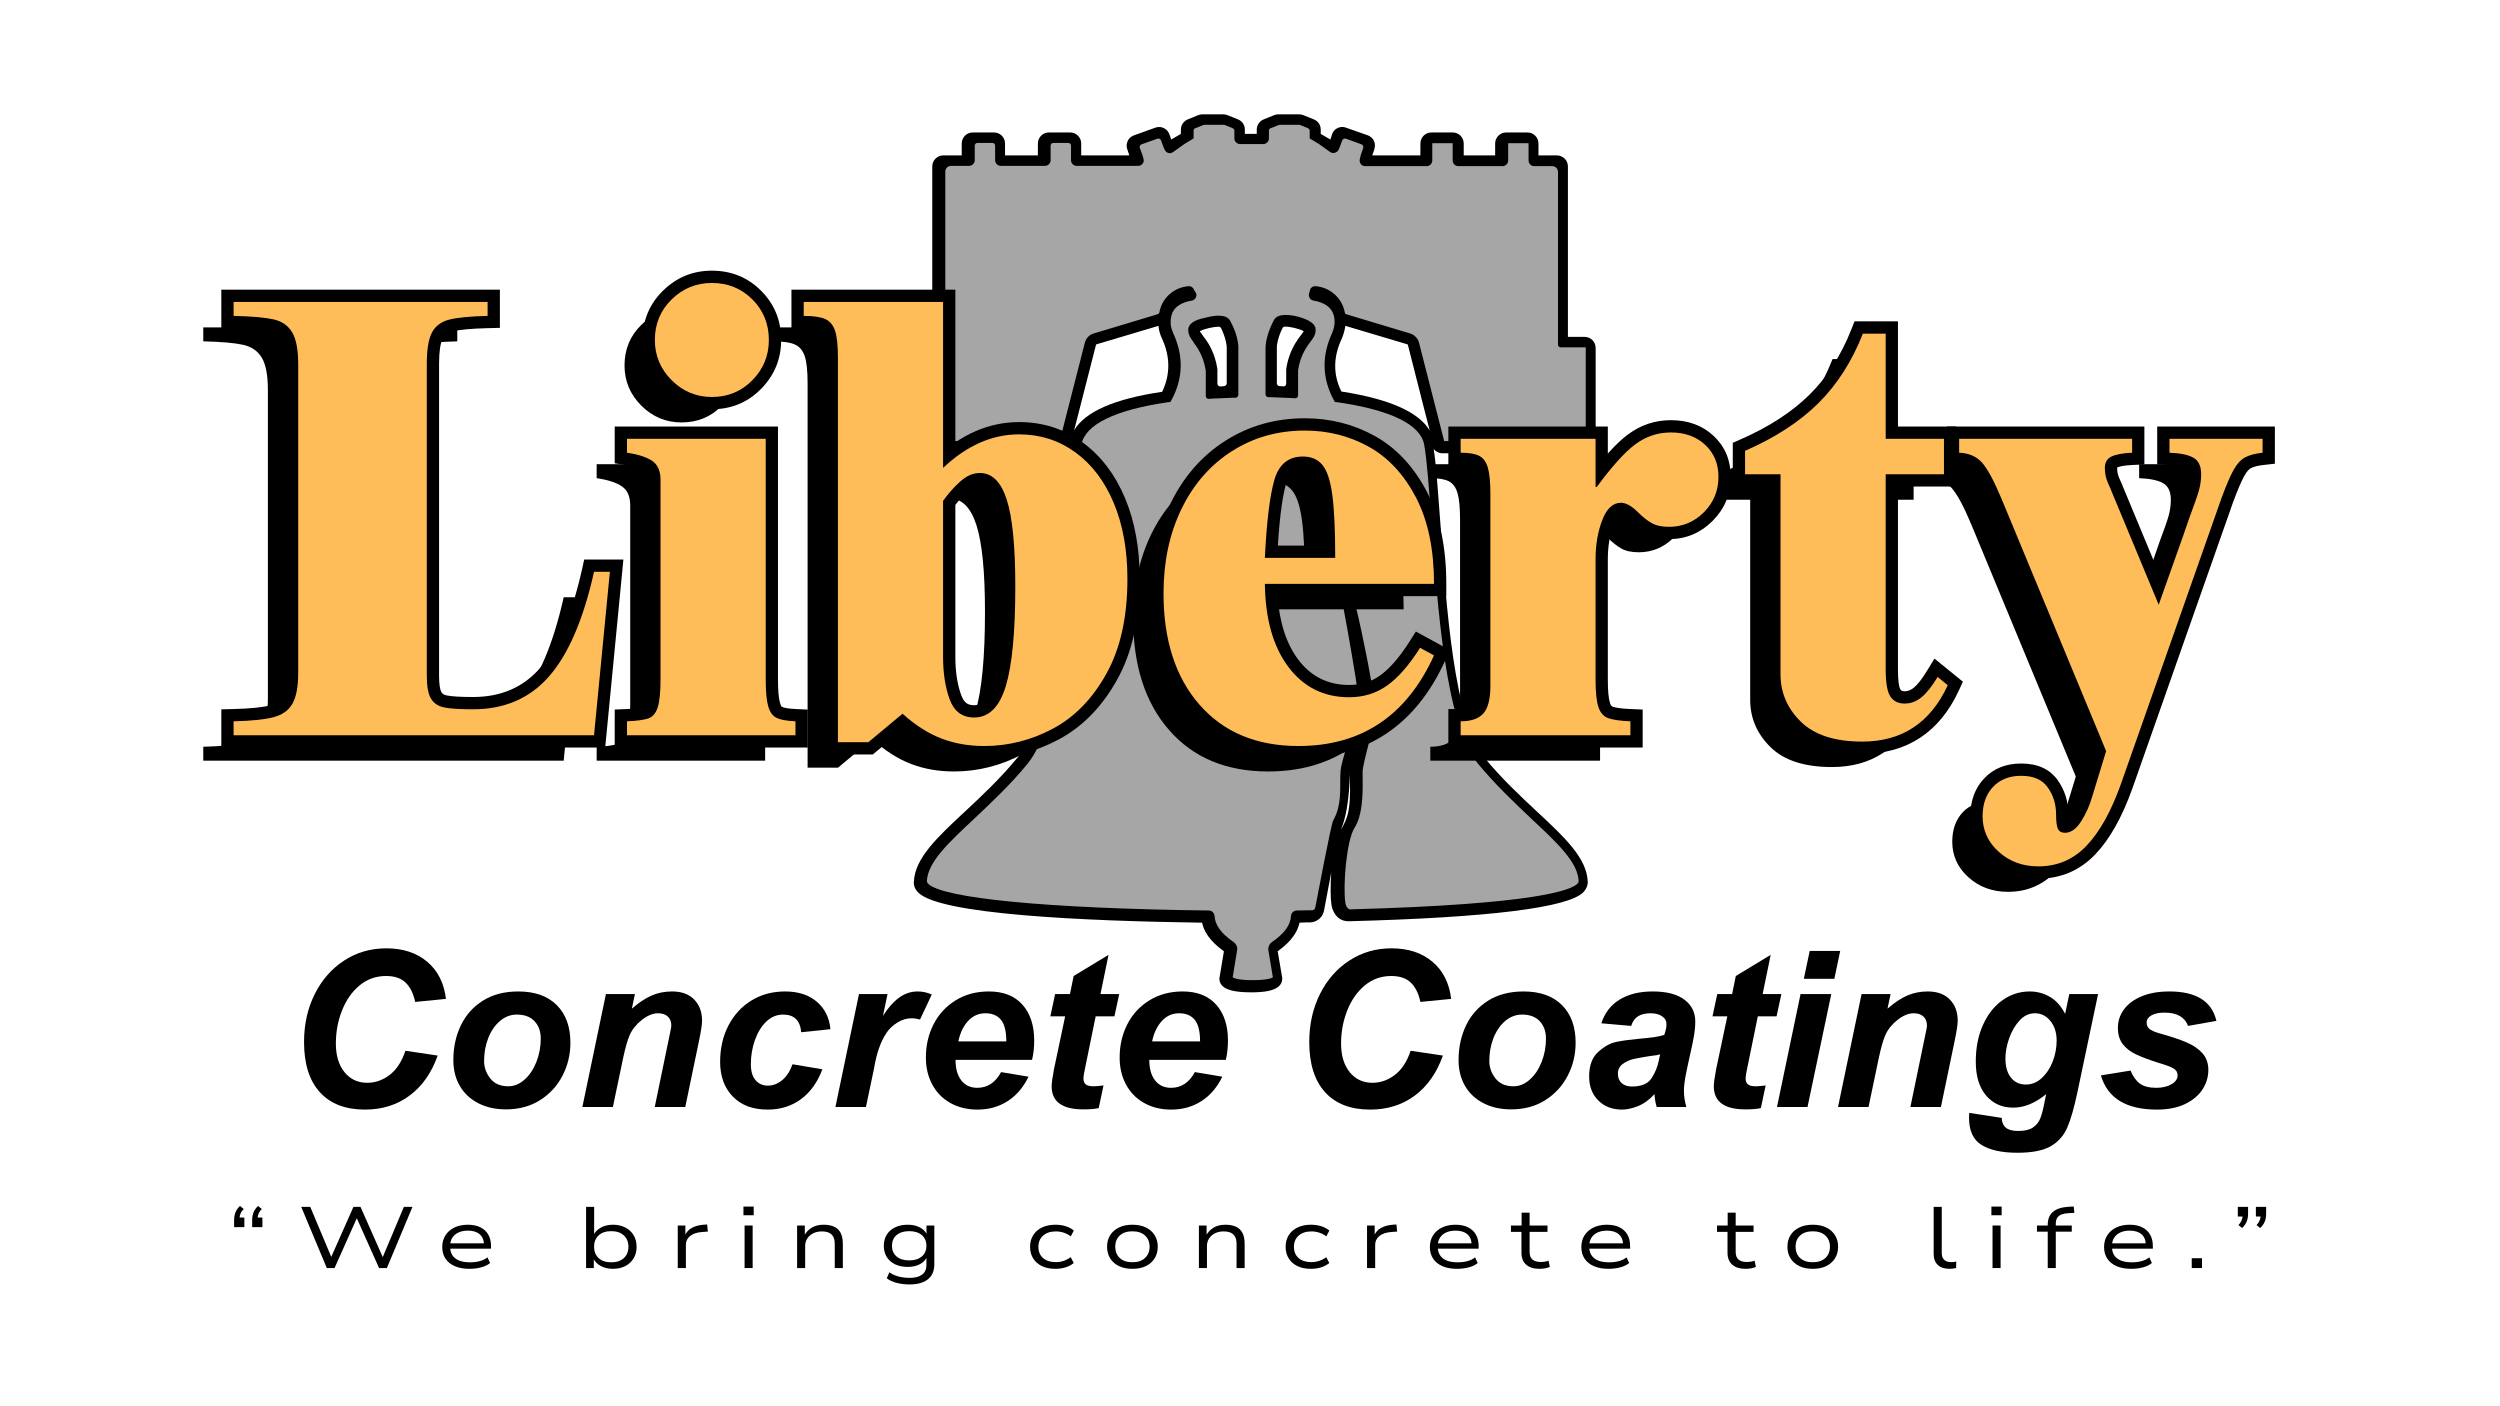 <svg xmlns="http://www.w3.org/2000/svg" xmlns:xlink="http://www.w3.org/1999/xlink" width="1920" zoomAndPan="magnify" viewBox="0 0 1440 810" height="1080" preserveAspectRatio="xMidYMid meet" version="1.2"><defs><clipPath id="3852624a32"><path d="M 521 65.859 L 919.062 65.859 L 919.062 572 L 521 572 Z M 521 65.859 "/></clipPath></defs><g id="6455bbce3d"><g clip-rule="nonzero" clip-path="url(#3852624a32)"><path style=" stroke:none;fill-rule:nonzero;fill:#000000;fill-opacity:1;" d="M 527.367 194.043 L 536.988 194.043 L 536.988 95.867 C 536.988 92.441 539.762 89.504 543.352 89.504 L 553.949 89.504 L 553.949 82.656 C 553.949 79.23 556.723 76.297 560.312 76.297 L 572.543 76.297 C 575.969 76.297 578.902 79.066 578.902 82.656 L 578.902 89.504 L 597.82 89.504 L 597.82 82.656 C 597.82 79.23 600.594 76.297 604.18 76.297 L 616.414 76.297 C 619.836 76.297 622.773 79.066 622.773 82.656 L 622.773 89.504 L 650.496 89.504 L 649.355 86.082 C 648.539 83.961 649.031 81.516 650.496 79.719 C 651.312 78.906 652.293 78.254 653.27 77.926 L 665.5 73.523 C 667.293 72.871 669.25 73.035 671.047 74.176 C 672.352 74.992 673.164 76.133 673.656 77.602 L 674.633 80.371 L 680.18 77.109 L 680.18 74.664 C 680.18 72.055 681.809 69.773 684.094 68.793 L 690.125 66.348 C 690.941 66.02 691.758 65.859 692.574 65.859 L 704.641 65.859 C 705.457 65.859 706.273 66.02 707.086 66.348 L 713.121 68.793 C 715.566 69.773 717.035 72.055 717.035 74.664 L 717.035 77.109 L 723.887 77.109 L 723.887 74.664 C 723.887 72.055 725.516 69.773 727.801 68.793 L 733.832 66.348 C 734.648 66.02 735.465 65.859 736.281 65.859 L 748.348 65.859 C 749.164 65.859 749.98 66.02 750.793 66.348 L 756.828 68.793 C 759.273 69.773 760.742 72.055 760.742 74.664 L 760.742 77.109 L 766.289 80.371 L 767.266 77.438 C 767.594 76.297 768.246 75.316 769.059 74.664 C 770.855 73.195 773.137 72.707 775.258 73.523 L 787.816 77.926 C 789.934 78.742 791.566 80.535 791.891 82.82 C 792.055 83.961 791.891 85.102 791.566 86.242 L 790.426 89.504 L 818.148 89.504 L 818.148 82.656 C 818.148 79.23 820.922 76.297 824.508 76.297 L 836.738 76.297 C 840.164 76.297 843.102 79.066 843.102 82.656 L 843.102 89.504 L 861.203 89.504 L 861.203 82.656 C 861.203 79.23 863.977 76.297 867.562 76.297 L 879.793 76.297 C 883.219 76.297 886.156 79.066 886.156 82.656 L 886.156 89.504 L 896.754 89.504 C 900.18 89.504 903.117 92.277 903.117 95.867 L 903.117 194.043 L 912.738 194.043 C 916.164 194.043 919.098 196.816 919.098 200.402 L 919.098 254.711 C 919.098 258.137 916.324 261.07 912.738 261.07 L 830.707 261.07 C 828.75 261.07 826.953 260.094 825.812 258.625 C 827.281 268.082 828.258 283.086 829.562 300.211 C 832.988 348.809 837.555 415.188 854.844 436.223 C 864.629 448.129 875.391 458.238 885.012 467.211 C 901.16 482.215 913.879 494.117 914.531 507.656 C 914.695 509.938 913.715 512.059 912.086 513.852 C 903.441 522.82 857.777 528.531 776.562 530.648 C 774.277 530.648 772.16 529.836 770.527 528.367 C 768.57 526.41 767.43 524.125 766.941 521.355 C 766.289 517.113 766.289 510.102 766.777 502.598 C 764.82 512.875 763.027 522.168 762.863 523.312 L 762.535 524.941 C 761.723 528.531 758.461 531.141 754.707 531.301 C 752.75 531.301 750.633 531.301 748.512 531.465 C 746.879 539.129 740.848 544.348 735.953 547.938 L 738.562 563.266 L 738.562 563.754 C 738.562 571.582 725.352 571.582 720.461 571.582 C 716.059 571.582 712.469 571.258 709.695 570.605 C 703.5 569.137 702.359 566.039 702.359 563.594 L 704.969 547.938 C 700.074 544.348 694.039 539.129 692.41 531.465 C 623.75 530.488 540.902 526.734 528.836 514.016 C 527.043 512.223 526.227 510.102 526.391 507.816 C 527.043 494.281 539.762 482.375 555.906 467.371 C 565.531 458.402 576.293 448.293 586.078 436.387 C 603.367 415.348 607.934 348.809 611.355 300.211 C 612.5 283.086 613.641 268.082 615.109 258.625 C 613.965 260.094 612.172 261.07 610.215 261.07 L 528.184 261.07 C 524.758 261.07 521.824 258.297 521.824 254.711 L 521.824 200.402 C 521.008 196.977 523.781 194.043 527.367 194.043 Z M 776.887 466.066 C 778.031 459.055 777.539 451.227 777.539 445.844 C 777.379 452.043 776.887 459.219 775.746 465.742 C 774.93 470.145 773.953 474.387 772.32 477.973 C 774.277 474.875 776.234 470.633 776.887 466.066 Z M 772.648 225.52 C 800.047 229.758 817.172 237.262 823.531 248.023 L 818.965 230.246 L 818.801 229.922 L 818.801 229.594 L 810.973 198.773 C 810.973 198.445 810.648 198.281 810.484 198.281 L 774.93 187.684 C 774.605 189.965 773.953 192.41 772.973 194.859 C 767.918 205.297 767.754 215.734 772.648 225.52 Z M 735.465 201.055 L 735.465 220.789 C 735.465 221.605 736.117 222.418 737.094 222.418 C 737.746 222.418 738.562 222.418 739.215 222.582 C 740.195 222.582 740.848 221.93 740.848 220.953 L 740.848 212.633 C 741.66 207.09 743.457 202.195 746.066 197.793 C 747.207 195.836 748.348 194.367 749.328 193.062 C 749.98 192.086 750.469 191.598 750.793 191.105 C 750.957 190.945 750.793 190.617 750.633 190.617 C 748.184 189.312 742.805 188.008 740.031 188.172 C 739.379 188.172 738.891 188.496 738.727 188.988 C 736.281 193.879 735.301 198.445 735.465 201.055 Z M 691.27 191.105 C 691.594 191.598 691.922 192.086 692.734 193.062 L 692.734 193.227 C 693.715 194.367 694.691 195.836 695.996 197.793 C 698.605 202.195 700.402 207.09 701.215 212.633 L 701.215 220.953 C 701.215 221.93 702.031 222.582 702.848 222.582 C 703.5 222.582 704.316 222.582 704.969 222.418 C 705.781 222.418 706.598 221.605 706.598 220.789 L 706.598 201.219 C 706.762 198.609 705.781 194.043 703.336 188.988 C 703.012 188.496 702.52 188.172 702.031 188.172 C 699.258 188.172 693.879 189.312 691.43 190.617 C 691.105 190.617 691.105 190.945 691.27 191.105 Z M 669.414 225.68 C 674.145 215.734 674.145 205.457 669.254 194.859 C 668.109 192.41 667.457 190.129 667.297 187.684 L 631.742 198.281 C 631.418 198.281 631.254 198.609 631.254 198.773 L 618.695 247.859 C 625.055 237.098 641.855 229.758 669.414 225.68 Z M 669.414 225.68 "/></g><path style=" stroke:none;fill-rule:nonzero;fill:#a6a6a6;fill-opacity:1;" d="M 687.844 167.133 C 687.355 165.664 686.051 164.688 684.582 164.852 C 676.102 165.504 669.254 171.699 667.785 180.016 C 667.621 180.508 667.297 180.832 666.805 180.996 L 629.949 192.086 C 627.504 192.738 625.547 194.859 624.895 197.305 L 610.379 254.059 L 528.672 254.059 L 528.672 200.078 L 542.859 200.078 C 543.84 200.078 544.492 199.426 544.492 198.445 L 544.492 98.801 C 544.492 97.008 545.961 95.539 547.754 95.539 L 558.191 95.539 C 559.984 95.539 561.453 94.07 561.453 92.277 L 561.453 83.961 C 561.453 82.98 562.105 82.328 563.082 82.328 L 571.562 82.328 C 572.543 82.328 573.195 82.98 573.195 83.961 L 573.195 92.277 C 573.195 94.07 574.664 95.539 576.457 95.539 L 601.898 95.539 C 603.691 95.539 605.16 94.07 605.16 92.277 L 605.16 83.961 C 605.16 82.98 605.812 82.328 606.789 82.328 L 615.27 82.328 C 616.25 82.328 616.902 82.98 616.902 83.961 L 616.902 92.277 C 616.902 94.07 618.371 95.539 620.164 95.539 L 655.555 95.539 C 657.672 95.539 659.305 93.582 658.652 91.461 L 658 89.18 L 656.531 85.266 C 656.207 84.449 656.695 83.473 657.512 83.145 L 666.645 79.883 C 667.457 79.559 668.438 80.047 668.762 80.863 L 670.23 84.938 L 670.883 86.242 C 671.699 88.199 673.98 88.852 675.777 87.547 L 682.137 82.98 L 687.516 79.719 L 687.516 75.316 C 687.516 74.664 687.844 74.012 688.496 73.848 L 693.062 72.055 C 693.227 72.055 693.387 71.891 693.715 71.891 L 704.969 71.891 C 705.129 71.891 705.457 71.891 705.621 72.055 L 710.023 73.848 C 710.676 74.176 711 74.664 711 75.316 L 711 79.719 C 711 81.516 712.469 82.98 714.262 82.98 L 727.637 82.98 C 729.43 82.98 730.898 81.516 730.898 79.719 L 730.898 75.316 C 730.898 74.664 731.223 74.012 731.875 73.848 L 736.441 72.055 C 736.605 72.055 736.77 71.891 737.094 71.891 L 748.348 71.891 C 748.512 71.891 748.836 71.891 749 72.055 L 753.402 73.848 C 754.055 74.176 754.383 74.664 754.383 75.316 L 754.383 79.719 L 759.766 82.98 L 766.125 87.547 C 767.754 88.691 770.203 88.039 771.016 86.242 L 771.668 84.777 L 773.137 80.863 C 773.465 80.047 774.441 79.559 775.258 79.883 L 784.227 83.145 C 785.043 83.473 785.531 84.449 785.207 85.266 L 783.738 89.504 L 783.25 91.625 C 782.758 93.746 784.227 95.703 786.348 95.703 L 821.734 95.703 C 823.531 95.703 824.996 94.234 824.996 92.441 L 824.996 82.492 L 836.738 82.492 L 836.738 92.441 C 836.738 94.234 838.207 95.703 840 95.703 L 865.441 95.703 C 867.238 95.703 868.703 94.234 868.703 92.441 L 868.703 82.492 L 880.445 82.492 L 880.445 92.441 C 880.445 94.234 881.914 95.703 883.707 95.703 L 894.145 95.703 C 895.941 95.703 897.406 97.172 897.406 98.965 L 897.406 198.445 C 897.406 199.426 898.059 200.078 899.039 200.078 L 913.391 200.078 L 913.391 254.059 L 831.848 254.059 L 817.332 197.305 C 816.68 194.859 814.723 192.902 812.277 192.086 L 775.422 180.996 C 774.93 180.832 774.605 180.508 774.605 180.016 C 773.137 171.699 766.125 165.504 757.809 164.852 C 756.34 164.688 754.871 165.664 754.547 167.133 L 754.055 168.926 C 753.402 170.883 754.707 172.84 756.664 173.168 C 759.766 173.656 762.211 174.637 764.168 175.941 C 767.102 178.059 768.734 181.16 768.734 185.398 C 768.734 187.52 768.246 189.641 767.266 191.922 C 761.23 204.969 761.559 217.852 768.082 230.086 L 768.898 231.551 L 770.527 231.715 C 800.863 236.117 817.984 244.438 820.27 255.852 C 821.898 264.496 823.039 280.965 824.508 300.047 C 827.934 349.461 832.664 417.145 851.254 439.812 C 861.367 452.043 872.293 462.316 881.914 471.449 C 896.918 485.477 908.824 496.566 909.312 507.492 C 909.312 507.656 909.312 508.145 908.66 508.961 C 905.234 512.547 885.828 520.863 777.703 523.801 C 777.215 523.801 776.887 523.637 776.562 523.312 C 775.582 522.496 775.094 521.355 774.93 520.051 C 773.465 510.102 775.582 483.844 780.312 476.668 C 784.715 469.656 785.043 458.078 784.879 448.781 C 784.879 446.988 784.879 445.355 784.879 444.379 C 785.043 438.996 791.566 417.797 792.543 411.598 C 793.359 406.379 777.051 320.922 771.18 321.41 C 769.711 321.574 768.57 322.879 768.898 324.02 C 770.363 331.035 782.105 393.008 783.25 408.172 C 783.41 409.641 783.086 411.109 782.434 412.414 C 778.52 421.055 772.484 438.832 772.16 444.051 C 772.16 445.191 771.996 446.496 771.996 448.129 C 771.832 454.488 772.812 464.109 767.918 472.59 C 766.613 475.039 758.621 517.602 757.809 521.68 L 757.48 522.984 C 757.316 523.801 756.664 524.289 755.852 524.289 C 752.914 524.289 749.164 524.453 746.879 524.453 C 745.25 524.453 743.781 525.758 743.617 527.551 C 743.293 532.934 739.867 537.664 732.527 542.719 C 731.223 543.695 730.41 545.164 730.57 546.957 L 730.57 547.285 L 733.18 562.941 C 732.527 563.43 729.758 564.57 721.602 564.57 C 713.285 564.57 710.676 563.43 710.023 562.941 L 712.633 546.957 C 712.797 545.328 711.98 543.695 710.676 542.719 C 703.336 537.664 699.91 532.934 699.586 527.551 C 699.422 525.922 698.117 524.453 696.324 524.453 C 603.203 523.312 542.699 517.441 534.543 508.961 C 533.891 508.145 533.891 507.816 533.891 507.492 C 534.379 496.566 546.285 485.477 561.289 471.449 C 570.91 462.316 582 452.043 591.949 439.812 C 610.543 417.145 615.27 349.461 618.695 300.047 C 620 280.805 621.141 264.332 622.938 255.852 C 625.219 244.438 642.344 236.117 672.512 231.715 L 674.145 231.551 L 674.961 230.086 C 681.484 217.852 681.809 204.969 675.773 191.922 C 674.797 189.641 674.145 187.52 674.309 185.398 C 674.309 181.16 675.773 178.059 678.875 175.941 C 680.832 174.637 683.277 173.656 686.375 173.168 C 688.332 172.84 689.637 170.883 688.984 168.926 Z M 728.941 201.383 L 728.941 227.148 C 728.941 227.965 729.594 228.781 730.57 228.781 L 732.203 228.781 C 736.117 228.941 740.195 229.105 744.109 229.27 L 745.902 229.434 C 746.879 229.434 747.695 228.781 747.695 227.801 L 747.695 213.285 C 748.348 208.719 749.816 204.645 751.938 201.055 C 752.914 199.426 753.895 198.121 754.707 196.977 C 756.504 194.695 757.809 192.902 757.809 189.801 C 757.809 186.703 754.383 184.258 747.859 182.465 C 743.617 181.32 736.117 180.18 733.832 184.258 C 730.57 190.293 728.777 196.816 728.941 201.383 Z M 684.418 189.965 C 684.418 193.062 685.887 194.859 687.516 197.141 L 687.516 197.305 C 688.332 198.445 689.312 199.586 690.289 201.383 C 692.41 204.969 693.879 209.047 694.531 213.613 L 694.531 228.129 C 694.531 229.105 695.344 229.758 696.324 229.758 L 698.117 229.594 C 702.031 229.434 705.945 229.27 710.023 229.105 L 711.652 229.105 C 712.469 229.105 713.285 228.289 713.285 227.477 L 713.285 201.707 C 713.609 196.977 711.816 190.617 708.555 184.746 C 706.273 180.508 698.77 181.812 694.531 182.953 C 687.68 184.258 684.418 186.703 684.418 189.965 Z M 684.418 189.965 "/><g style="fill:#000000;fill-opacity:1;"><g transform="translate(114.162, 438.162)"><path style="stroke:none" d="M 149.234 -241.547 C 139.016 -241.305 131.594 -240.578 126.969 -239.359 C 122.352 -238.141 119.07 -235.645 117.125 -231.875 C 115.176 -228.102 114.203 -222.082 114.203 -213.812 L 114.203 -34.297 C 114.203 -28.211 114.992 -23.832 116.578 -21.156 C 118.16 -18.488 120.656 -16.785 124.062 -16.047 C 127.469 -15.316 133.062 -14.953 140.844 -14.953 C 159.082 -14.953 173.734 -21.336 184.797 -34.109 C 195.867 -46.879 204.445 -66.891 210.531 -94.141 L 219.656 -94.141 L 210.531 0 L 2.922 0 L 2.922 -8.031 C 13.141 -8.27 20.801 -9.055 25.906 -10.391 C 31.008 -11.734 34.656 -14.348 36.844 -18.234 C 39.039 -22.129 40.141 -28.094 40.141 -36.125 L 40.141 -213.453 C 40.141 -221.961 38.984 -228.164 36.672 -232.062 C 34.359 -235.957 30.77 -238.453 25.906 -239.547 C 21.039 -240.641 13.379 -241.305 2.922 -241.547 L 2.922 -249.578 L 149.234 -249.578 Z M 149.234 -241.547 "/></g></g><g style="fill:#000000;fill-opacity:1;"><g transform="translate(338.928, 438.162)"><path style="stroke:none" d="M 53.641 -260.516 C 62.879 -260.516 70.66 -257.352 76.984 -251.031 C 83.305 -244.707 86.469 -236.926 86.469 -227.688 C 86.469 -218.688 83.305 -210.961 76.984 -204.516 C 70.66 -198.066 62.879 -194.844 53.641 -194.844 C 44.641 -194.844 36.914 -198.066 30.469 -204.516 C 24.02 -210.961 20.797 -218.688 20.797 -227.688 C 20.797 -236.926 24.02 -244.707 30.469 -251.031 C 36.914 -257.352 44.641 -260.516 53.641 -260.516 Z M 84.656 -32.109 C 84.656 -25.055 85.141 -19.883 86.109 -16.594 C 87.078 -13.312 88.656 -11.125 90.844 -10.031 C 93.039 -8.938 96.691 -8.27 101.797 -8.031 L 101.797 0 L 4.75 0 L 4.75 -8.031 C 10.344 -8.27 14.414 -8.816 16.969 -9.672 C 19.52 -10.523 21.344 -12.648 22.438 -16.047 C 23.531 -19.453 24.078 -24.926 24.078 -32.469 L 24.078 -147.047 C 24.078 -152.148 22.492 -155.797 19.328 -157.984 C 16.172 -160.18 11.312 -161.766 4.75 -162.734 L 4.75 -170.766 L 84.656 -170.766 Z M 84.656 -32.109 "/></g></g><g style="fill:#000000;fill-opacity:1;"><g transform="translate(445.473, 438.162)"><path style="stroke:none" d="M 80.266 -153.984 C 93.891 -166.867 108.488 -173.312 124.062 -173.312 C 136.219 -173.312 147.039 -169.844 156.531 -162.906 C 166.02 -155.977 173.379 -146.25 178.609 -133.719 C 183.836 -121.195 186.453 -106.664 186.453 -90.125 C 186.453 -68.227 182.438 -50.039 174.406 -35.562 C 166.383 -21.094 156.109 -10.516 143.578 -3.828 C 131.047 2.859 117.848 6.203 103.984 6.203 C 94.984 6.203 86.711 4.742 79.172 1.828 C 71.629 -1.086 64.211 -5.832 56.922 -12.406 L 37.219 4.016 L 19.703 4.016 L 19.703 -217.469 C 19.703 -224.52 19.156 -229.688 18.062 -232.969 C 16.969 -236.258 15.082 -238.508 12.406 -239.719 C 9.727 -240.938 5.594 -241.547 0 -241.547 L 0 -249.578 L 80.266 -249.578 Z M 80.266 -135 L 80.266 -45.25 C 80.266 -35.758 81.539 -27.547 84.094 -20.609 C 86.656 -13.68 91.344 -10.219 98.156 -10.219 C 106.664 -10.219 112.742 -16.238 116.391 -28.281 C 120.047 -40.32 121.875 -59.477 121.875 -85.75 C 121.875 -108.852 120.227 -125.516 116.938 -135.734 C 113.656 -145.953 108.488 -151.062 101.438 -151.062 C 97.539 -151.062 93.77 -149.414 90.125 -146.125 C 86.477 -142.844 83.191 -139.133 80.266 -135 Z M 80.266 -135 "/></g></g><g style="fill:#000000;fill-opacity:1;"><g transform="translate(643.237, 438.162)"><path style="stroke:none" d="M 90.859 -175.5 C 104.234 -175.5 116.516 -172.395 127.703 -166.188 C 138.891 -159.988 147.945 -150.258 154.875 -137 C 161.812 -123.75 165.281 -107.148 165.281 -87.203 L 67.859 -87.203 C 68.109 -67.016 72.609 -51.082 81.359 -39.406 C 90.117 -27.727 101.797 -21.891 116.391 -21.891 C 124.66 -21.891 131.957 -24.141 138.281 -28.641 C 144.613 -33.141 150.941 -40.379 157.266 -50.359 L 165.281 -45.969 C 149.477 -11.188 123.453 6.203 87.203 6.203 C 63.117 6.203 44.145 -1.703 30.281 -17.516 C 16.414 -33.328 9.484 -54.734 9.484 -81.734 C 9.484 -99.973 12.945 -116.207 19.875 -130.438 C 26.812 -144.664 36.484 -155.734 48.891 -163.641 C 61.297 -171.547 75.285 -175.5 90.859 -175.5 Z M 67.859 -102.172 L 108.375 -102.172 C 108.375 -117.973 107.82 -130.008 106.719 -138.281 C 105.625 -146.551 103.738 -152.328 101.062 -155.609 C 98.395 -158.898 94.629 -160.547 89.766 -160.547 C 81.242 -160.547 75.707 -155.863 73.156 -146.5 C 70.602 -137.133 68.836 -122.359 67.859 -102.172 Z M 67.859 -102.172 "/></g></g><g style="fill:#000000;fill-opacity:1;"><g transform="translate(818.014, 438.162)"><path style="stroke:none" d="M 126.969 -174.406 C 135 -174.406 141.566 -172.035 146.672 -167.297 C 151.785 -162.555 154.344 -156.414 154.344 -148.875 C 154.344 -140.844 151.547 -134.031 145.953 -128.438 C 140.359 -122.844 133.664 -120.047 125.875 -120.047 C 121.738 -120.047 118.395 -120.773 115.844 -122.234 C 113.289 -123.691 110.676 -125.758 108 -128.438 C 104.352 -132.082 101.07 -133.906 98.156 -133.906 C 93.531 -133.906 89.941 -130.562 87.391 -123.875 C 84.836 -117.188 83.562 -109.707 83.562 -101.438 L 83.562 -32.109 C 83.562 -24.805 84.109 -19.516 85.203 -16.234 C 86.297 -12.953 88.18 -10.82 90.859 -9.844 C 93.535 -8.875 97.789 -8.27 103.625 -8.031 L 103.625 0 L 5.844 0 L 5.844 -8.031 C 11.914 -8.031 16.289 -9.551 18.969 -12.594 C 21.645 -15.633 22.984 -20.922 22.984 -28.453 L 22.984 -138.656 C 22.984 -145.707 22.492 -150.875 21.516 -154.156 C 20.547 -157.438 18.906 -159.688 16.594 -160.906 C 14.289 -162.125 10.707 -162.734 5.844 -162.734 L 5.844 -170.766 L 83.562 -170.766 L 83.562 -143.031 L 84.281 -143.031 C 93.039 -154.945 100.461 -163.156 106.547 -167.656 C 112.629 -172.156 119.438 -174.406 126.969 -174.406 Z M 126.969 -174.406 "/></g></g><g style="fill:#000000;fill-opacity:1;"><g transform="translate(986.953, 438.162)"><path style="stroke:none" d="M 68.594 -231.328 L 81.734 -231.328 L 81.734 -170.766 L 115.297 -170.766 L 115.297 -150.328 L 81.734 -150.328 L 81.734 -37.953 C 81.734 -30.16 82.645 -24.926 84.469 -22.25 C 86.289 -19.582 89.023 -18.25 92.672 -18.25 C 96.078 -18.25 99.238 -19.398 102.156 -21.703 C 105.082 -24.016 108.25 -27.969 111.656 -33.562 L 117.484 -28.828 C 107.516 -7.172 91.098 3.656 68.234 3.656 C 52.422 3.656 40.617 -0.176 32.828 -7.844 C 25.047 -15.508 21.156 -24.57 21.156 -35.031 L 21.156 -150.328 L 0.734 -150.328 L 0.734 -163.828 C 18.004 -171.367 32.051 -180.488 42.875 -191.188 C 53.695 -201.895 62.27 -215.273 68.594 -231.328 Z M 68.594 -231.328 "/></g></g><g style="fill:#000000;fill-opacity:1;"><g transform="translate(1108.458, 438.162)"><path style="stroke:none" d="M 102.172 -162.734 C 96.816 -162.492 92.859 -161.766 90.297 -160.547 C 87.742 -159.328 86.469 -157.141 86.469 -153.984 C 86.469 -150.816 87.078 -147.895 88.297 -145.219 C 89.516 -142.539 90.242 -140.836 90.484 -140.109 L 117.484 -75.172 L 131.719 -115.297 L 135.375 -125.875 C 138.039 -132.938 139.801 -137.984 140.656 -141.016 C 141.508 -144.055 141.938 -147.16 141.938 -150.328 C 141.938 -154.953 140.473 -158.113 137.547 -159.812 C 134.629 -161.52 130.008 -162.492 123.688 -162.734 L 123.688 -170.766 L 177.328 -170.766 L 177.328 -162.734 C 172.953 -162.242 169.547 -161.328 167.109 -159.984 C 164.68 -158.648 162.492 -156.219 160.547 -152.688 C 158.598 -149.164 156.285 -143.758 153.609 -136.469 L 95.594 28.453 C 90 44.023 83.43 55.766 75.891 63.672 C 68.348 71.578 59.102 75.531 48.156 75.531 C 39.156 75.531 31.551 72.734 25.344 67.141 C 19.145 61.547 16.047 54.734 16.047 46.703 C 16.047 39.648 18.051 33.992 22.062 29.734 C 26.082 25.484 31.5 23.359 38.312 23.359 C 45.363 23.359 50.469 25.609 53.625 30.109 C 56.789 34.609 58.375 39.773 58.375 45.609 C 58.375 49.742 58.738 52.539 59.469 54 C 60.195 55.457 61.535 56.188 63.484 56.188 C 66.891 56.188 69.988 54 72.781 49.625 C 75.582 45.25 77.711 40.504 79.172 35.391 L 87.203 9.125 L 27 -136.094 C 22.625 -146.551 18.852 -153.547 15.688 -157.078 C 12.531 -160.609 8.148 -162.492 2.547 -162.734 L 2.547 -170.766 L 102.172 -170.766 Z M 102.172 -162.734 "/></g></g><g style="fill:#ffbd59;fill-opacity:1;"><g transform="translate(131.632, 423.503)"><path style="stroke:none" d="M 149.234 -241.547 C 139.016 -241.305 131.594 -240.578 126.969 -239.359 C 122.352 -238.141 119.07 -235.645 117.125 -231.875 C 115.176 -228.102 114.203 -222.082 114.203 -213.812 L 114.203 -34.297 C 114.203 -28.211 114.992 -23.832 116.578 -21.156 C 118.16 -18.488 120.656 -16.785 124.062 -16.047 C 127.469 -15.316 133.062 -14.953 140.844 -14.953 C 159.082 -14.953 173.734 -21.336 184.797 -34.109 C 195.867 -46.879 204.445 -66.891 210.531 -94.141 L 219.656 -94.141 L 210.531 0 L 2.922 0 L 2.922 -8.031 C 13.141 -8.27 20.801 -9.055 25.906 -10.391 C 31.008 -11.734 34.656 -14.348 36.844 -18.234 C 39.039 -22.129 40.141 -28.094 40.141 -36.125 L 40.141 -213.453 C 40.141 -221.961 38.984 -228.164 36.672 -232.062 C 34.359 -235.957 30.77 -238.453 25.906 -239.547 C 21.039 -240.641 13.379 -241.305 2.922 -241.547 L 2.922 -249.578 L 149.234 -249.578 Z M 149.234 -241.547 "/></g></g><g style="fill:#ffbd59;fill-opacity:1;"><g transform="translate(356.397, 423.503)"><path style="stroke:none" d="M 53.641 -260.516 C 62.879 -260.516 70.66 -257.352 76.984 -251.031 C 83.305 -244.707 86.469 -236.926 86.469 -227.688 C 86.469 -218.688 83.305 -210.961 76.984 -204.516 C 70.66 -198.066 62.879 -194.844 53.641 -194.844 C 44.641 -194.844 36.914 -198.066 30.469 -204.516 C 24.02 -210.961 20.797 -218.688 20.797 -227.688 C 20.797 -236.926 24.02 -244.707 30.469 -251.031 C 36.914 -257.352 44.641 -260.516 53.641 -260.516 Z M 84.656 -32.109 C 84.656 -25.055 85.141 -19.883 86.109 -16.594 C 87.078 -13.312 88.656 -11.125 90.844 -10.031 C 93.039 -8.938 96.691 -8.27 101.797 -8.031 L 101.797 0 L 4.75 0 L 4.75 -8.031 C 10.344 -8.27 14.414 -8.816 16.969 -9.672 C 19.52 -10.523 21.344 -12.648 22.438 -16.047 C 23.531 -19.453 24.078 -24.926 24.078 -32.469 L 24.078 -147.047 C 24.078 -152.148 22.492 -155.797 19.328 -157.984 C 16.172 -160.18 11.312 -161.766 4.75 -162.734 L 4.75 -170.766 L 84.656 -170.766 Z M 84.656 -32.109 "/></g></g><g style="fill:#ffbd59;fill-opacity:1;"><g transform="translate(462.942, 423.503)"><path style="stroke:none" d="M 80.266 -153.984 C 93.891 -166.867 108.488 -173.312 124.062 -173.312 C 136.219 -173.312 147.039 -169.844 156.531 -162.906 C 166.02 -155.977 173.379 -146.25 178.609 -133.719 C 183.836 -121.195 186.453 -106.664 186.453 -90.125 C 186.453 -68.227 182.438 -50.039 174.406 -35.562 C 166.383 -21.094 156.109 -10.516 143.578 -3.828 C 131.047 2.859 117.848 6.203 103.984 6.203 C 94.984 6.203 86.711 4.742 79.172 1.828 C 71.629 -1.086 64.211 -5.832 56.922 -12.406 L 37.219 4.016 L 19.703 4.016 L 19.703 -217.469 C 19.703 -224.52 19.156 -229.688 18.062 -232.969 C 16.969 -236.258 15.082 -238.508 12.406 -239.719 C 9.727 -240.938 5.594 -241.547 0 -241.547 L 0 -249.578 L 80.266 -249.578 Z M 80.266 -135 L 80.266 -45.25 C 80.266 -35.758 81.539 -27.547 84.094 -20.609 C 86.656 -13.68 91.344 -10.219 98.156 -10.219 C 106.664 -10.219 112.742 -16.238 116.391 -28.281 C 120.047 -40.32 121.875 -59.477 121.875 -85.75 C 121.875 -108.852 120.227 -125.516 116.938 -135.734 C 113.656 -145.953 108.488 -151.062 101.438 -151.062 C 97.539 -151.062 93.77 -149.414 90.125 -146.125 C 86.477 -142.844 83.191 -139.133 80.266 -135 Z M 80.266 -135 "/></g></g><g style="fill:#ffbd59;fill-opacity:1;"><g transform="translate(660.707, 423.503)"><path style="stroke:none" d="M 90.859 -175.5 C 104.234 -175.5 116.516 -172.395 127.703 -166.188 C 138.891 -159.988 147.945 -150.258 154.875 -137 C 161.812 -123.75 165.281 -107.148 165.281 -87.203 L 67.859 -87.203 C 68.109 -67.016 72.609 -51.082 81.359 -39.406 C 90.117 -27.727 101.797 -21.891 116.391 -21.891 C 124.66 -21.891 131.957 -24.141 138.281 -28.641 C 144.613 -33.141 150.941 -40.379 157.266 -50.359 L 165.281 -45.969 C 149.477 -11.188 123.453 6.203 87.203 6.203 C 63.117 6.203 44.145 -1.703 30.281 -17.516 C 16.414 -33.328 9.484 -54.734 9.484 -81.734 C 9.484 -99.973 12.945 -116.207 19.875 -130.438 C 26.812 -144.664 36.484 -155.734 48.891 -163.641 C 61.297 -171.547 75.285 -175.5 90.859 -175.5 Z M 67.859 -102.172 L 108.375 -102.172 C 108.375 -117.973 107.82 -130.008 106.719 -138.281 C 105.625 -146.551 103.738 -152.328 101.062 -155.609 C 98.395 -158.898 94.629 -160.547 89.766 -160.547 C 81.242 -160.547 75.707 -155.863 73.156 -146.5 C 70.602 -137.133 68.836 -122.359 67.859 -102.172 Z M 67.859 -102.172 "/></g></g><g style="fill:#ffbd59;fill-opacity:1;"><g transform="translate(835.484, 423.503)"><path style="stroke:none" d="M 126.969 -174.406 C 135 -174.406 141.566 -172.035 146.672 -167.297 C 151.785 -162.555 154.344 -156.414 154.344 -148.875 C 154.344 -140.844 151.547 -134.031 145.953 -128.438 C 140.359 -122.844 133.664 -120.047 125.875 -120.047 C 121.738 -120.047 118.395 -120.773 115.844 -122.234 C 113.289 -123.691 110.676 -125.758 108 -128.438 C 104.352 -132.082 101.07 -133.906 98.156 -133.906 C 93.531 -133.906 89.941 -130.562 87.391 -123.875 C 84.836 -117.188 83.562 -109.707 83.562 -101.438 L 83.562 -32.109 C 83.562 -24.805 84.109 -19.516 85.203 -16.234 C 86.297 -12.953 88.18 -10.82 90.859 -9.844 C 93.535 -8.875 97.789 -8.27 103.625 -8.031 L 103.625 0 L 5.844 0 L 5.844 -8.031 C 11.914 -8.031 16.289 -9.551 18.969 -12.594 C 21.645 -15.633 22.984 -20.922 22.984 -28.453 L 22.984 -138.656 C 22.984 -145.707 22.492 -150.875 21.516 -154.156 C 20.547 -157.438 18.906 -159.688 16.594 -160.906 C 14.289 -162.125 10.707 -162.734 5.844 -162.734 L 5.844 -170.766 L 83.562 -170.766 L 83.562 -143.031 L 84.281 -143.031 C 93.039 -154.945 100.461 -163.156 106.547 -167.656 C 112.629 -172.156 119.438 -174.406 126.969 -174.406 Z M 126.969 -174.406 "/></g></g><g style="fill:#ffbd59;fill-opacity:1;"><g transform="translate(1004.423, 423.503)"><path style="stroke:none" d="M 68.594 -231.328 L 81.734 -231.328 L 81.734 -170.766 L 115.297 -170.766 L 115.297 -150.328 L 81.734 -150.328 L 81.734 -37.953 C 81.734 -30.16 82.645 -24.926 84.469 -22.25 C 86.289 -19.582 89.023 -18.25 92.672 -18.25 C 96.078 -18.25 99.238 -19.398 102.156 -21.703 C 105.082 -24.016 108.25 -27.969 111.656 -33.562 L 117.484 -28.828 C 107.516 -7.172 91.098 3.656 68.234 3.656 C 52.422 3.656 40.617 -0.176 32.828 -7.844 C 25.047 -15.508 21.156 -24.57 21.156 -35.031 L 21.156 -150.328 L 0.734 -150.328 L 0.734 -163.828 C 18.004 -171.367 32.051 -180.488 42.875 -191.188 C 53.695 -201.895 62.27 -215.273 68.594 -231.328 Z M 68.594 -231.328 "/></g></g><g style="fill:#ffbd59;fill-opacity:1;"><g transform="translate(1125.927, 423.503)"><path style="stroke:none" d="M 102.172 -162.734 C 96.816 -162.492 92.859 -161.766 90.297 -160.547 C 87.742 -159.328 86.469 -157.141 86.469 -153.984 C 86.469 -150.816 87.078 -147.895 88.297 -145.219 C 89.516 -142.539 90.242 -140.836 90.484 -140.109 L 117.484 -75.172 L 131.719 -115.297 L 135.375 -125.875 C 138.039 -132.938 139.801 -137.984 140.656 -141.016 C 141.508 -144.055 141.938 -147.16 141.938 -150.328 C 141.938 -154.953 140.473 -158.113 137.547 -159.812 C 134.629 -161.52 130.008 -162.492 123.688 -162.734 L 123.688 -170.766 L 177.328 -170.766 L 177.328 -162.734 C 172.953 -162.242 169.547 -161.328 167.109 -159.984 C 164.68 -158.648 162.492 -156.219 160.547 -152.688 C 158.598 -149.164 156.285 -143.758 153.609 -136.469 L 95.594 28.453 C 90 44.023 83.43 55.766 75.891 63.672 C 68.348 71.578 59.102 75.531 48.156 75.531 C 39.156 75.531 31.551 72.734 25.344 67.141 C 19.145 61.547 16.047 54.734 16.047 46.703 C 16.047 39.648 18.051 33.992 22.062 29.734 C 26.082 25.484 31.5 23.359 38.312 23.359 C 45.363 23.359 50.469 25.609 53.625 30.109 C 56.789 34.609 58.375 39.773 58.375 45.609 C 58.375 49.742 58.738 52.539 59.469 54 C 60.195 55.457 61.535 56.188 63.484 56.188 C 66.891 56.188 69.988 54 72.781 49.625 C 75.582 45.25 77.711 40.504 79.172 35.391 L 87.203 9.125 L 27 -136.094 C 22.625 -146.551 18.852 -153.547 15.688 -157.078 C 12.531 -160.609 8.148 -162.492 2.547 -162.734 L 2.547 -170.766 L 102.172 -170.766 Z M 102.172 -162.734 "/></g></g><g style="fill:#000000;fill-opacity:1;"><g transform="translate(131.632, 423.503)"><path style="stroke:none" d="M 149.402 -234.484 C 139.738 -234.254 132.863 -233.602 128.777 -232.523 C 126.184 -231.84 124.395 -230.547 123.41 -228.637 C 121.988 -225.887 121.277 -220.945 121.277 -213.82 L 121.277 -34.297 C 121.277 -29.504 121.738 -26.324 122.664 -24.758 C 123.195 -23.863 124.152 -23.266 125.539 -22.969 C 128.457 -22.344 133.559 -22.031 140.844 -22.031 C 156.934 -22.031 169.809 -27.602 179.469 -38.746 C 189.758 -50.617 197.812 -69.594 203.637 -95.68 L 204.871 -101.207 L 227.445 -101.207 L 216.953 7.07 L -4.152 7.07 L -4.152 -14.93 L 2.75 -15.094 C 12.418 -15.324 19.539 -16.039 24.117 -17.238 C 27.289 -18.07 29.48 -19.559 30.691 -21.711 C 32.273 -24.527 33.066 -29.332 33.066 -36.125 L 33.066 -213.453 C 33.066 -220.676 32.242 -225.676 30.59 -228.453 C 29.316 -230.602 27.238 -231.996 24.355 -232.645 C 19.945 -233.637 12.746 -234.25 2.754 -234.484 L -4.152 -234.645 L -4.152 -256.648 L 156.305 -256.648 L 156.305 -234.648 Z M 149.066 -248.617 L 149.234 -241.551 L 142.168 -241.551 L 142.168 -249.578 L 149.234 -249.578 L 149.234 -242.508 L 2.918 -242.508 L 2.918 -249.578 L 9.988 -249.578 L 9.988 -241.551 L 2.918 -241.551 L 3.082 -248.617 C 14.012 -248.363 22.137 -247.637 27.457 -246.441 C 34.305 -244.898 39.402 -241.312 42.75 -235.672 C 45.719 -230.668 47.207 -223.262 47.207 -213.453 L 47.207 -36.125 C 47.207 -26.859 45.809 -19.746 43.016 -14.777 C 39.844 -9.145 34.738 -5.406 27.699 -3.559 C 22.059 -2.082 13.855 -1.215 3.086 -0.961 L 2.918 -8.027 L 9.988 -8.027 L 9.988 0 L 2.918 0 L 2.918 -7.07 L 210.535 -7.07 L 210.535 0 L 203.5 -0.684 L 212.621 -94.82 L 219.656 -94.141 L 219.656 -87.07 L 210.535 -87.07 L 210.535 -94.141 L 217.434 -92.598 C 211.094 -64.195 202 -43.156 190.152 -29.484 C 177.676 -15.09 161.238 -7.891 140.844 -7.891 C 132.559 -7.891 126.473 -8.309 122.578 -9.141 C 117.152 -10.305 113.125 -13.113 110.492 -17.566 C 108.258 -21.352 107.137 -26.93 107.137 -34.297 L 107.137 -213.82 C 107.137 -223.234 108.375 -230.336 110.844 -235.125 C 113.75 -240.758 118.531 -244.449 125.18 -246.199 C 130.336 -247.555 138.297 -248.359 149.066 -248.617 Z M 149.066 -248.617 "/></g></g><g style="fill:#000000;fill-opacity:1;"><g transform="translate(356.397, 423.503)"><path style="stroke:none" d="M 53.637 -267.594 C 64.832 -267.594 74.285 -263.742 81.988 -256.035 C 89.695 -248.332 93.547 -238.879 93.547 -227.684 C 93.547 -216.758 89.711 -207.387 82.035 -199.562 C 74.324 -191.707 64.859 -187.777 53.637 -187.777 C 42.684 -187.777 33.297 -191.688 25.469 -199.516 C 17.641 -207.344 13.73 -216.73 13.73 -227.684 C 13.73 -238.906 17.656 -248.375 25.516 -256.082 C 33.336 -263.758 42.711 -267.594 53.637 -267.594 Z M 53.637 -253.453 C 46.562 -253.453 40.488 -250.965 35.418 -245.992 C 30.383 -241.051 27.867 -234.949 27.867 -227.684 C 27.867 -220.637 30.402 -214.578 35.465 -209.516 C 40.531 -204.449 46.59 -201.914 53.637 -201.914 C 60.902 -201.914 67.004 -204.434 71.941 -209.465 C 76.918 -214.539 79.406 -220.609 79.406 -227.684 C 79.406 -234.977 76.934 -241.094 71.992 -246.039 C 67.047 -250.98 60.93 -253.453 53.637 -253.453 Z M 91.723 -32.109 C 91.723 -25.738 92.109 -21.238 92.891 -18.609 C 93.281 -17.289 93.656 -16.535 94.016 -16.355 C 95.316 -15.707 98.023 -15.285 102.137 -15.09 L 108.871 -14.77 L 108.871 7.07 L -2.324 7.07 L -2.324 -14.797 L 4.438 -15.09 C 9.371 -15.305 12.805 -15.734 14.73 -16.375 C 15.02 -16.473 15.348 -17.086 15.711 -18.219 C 16.578 -20.922 17.012 -25.672 17.012 -32.473 L 17.012 -147.047 C 17.012 -149.684 16.445 -151.398 15.316 -152.18 C 13.055 -153.742 9.188 -154.93 3.707 -155.742 L -2.324 -156.637 L -2.324 -177.832 L 91.723 -177.832 Z M 77.582 -32.109 L 77.582 -170.762 L 84.652 -170.762 L 84.652 -163.695 L 4.742 -163.695 L 4.742 -170.762 L 11.812 -170.762 L 11.812 -162.734 L 4.742 -162.734 L 5.781 -169.73 C 13.434 -168.594 19.297 -166.621 23.363 -163.805 C 28.555 -160.211 31.152 -154.625 31.152 -147.047 L 31.152 -32.473 C 31.152 -24.195 30.492 -18 29.172 -13.891 C 27.344 -8.211 24.023 -4.57 19.203 -2.961 C 16.023 -1.902 11.305 -1.238 5.051 -0.965 L 4.742 -8.027 L 11.812 -8.027 L 11.812 0 L 4.742 0 L 4.742 -7.07 L 101.801 -7.07 L 101.801 0 L 94.73 0 L 94.73 -8.027 L 101.801 -8.027 L 101.465 -0.965 C 95.363 -1.258 90.773 -2.172 87.695 -3.711 C 83.676 -5.719 80.887 -9.348 79.332 -14.594 C 78.168 -18.531 77.582 -24.371 77.582 -32.109 Z M 77.582 -32.109 "/></g></g><g style="fill:#000000;fill-opacity:1;"><g transform="translate(462.942, 423.503)"><path style="stroke:none" d="M 75.414 -159.113 C 90.398 -173.297 106.613 -180.387 124.059 -180.387 C 137.762 -180.387 149.977 -176.469 160.703 -168.625 C 171.254 -160.918 179.395 -150.191 185.133 -136.453 C 190.727 -123.055 193.523 -107.609 193.523 -90.125 C 193.523 -67.012 189.215 -47.688 180.594 -32.148 C 171.895 -16.457 160.664 -4.941 146.91 2.406 C 133.344 9.648 119.035 13.273 103.992 13.273 C 94.109 13.273 84.988 11.652 76.625 8.418 C 68.277 5.184 60.133 -0.004 52.191 -7.152 L 56.922 -12.406 L 61.445 -6.977 L 39.777 11.082 L 12.633 11.082 L 12.633 -217.469 C 12.633 -223.758 12.207 -228.18 11.355 -230.738 C 10.91 -232.074 10.285 -232.926 9.48 -233.289 C 7.734 -234.082 4.574 -234.48 0 -234.48 L -7.07 -234.48 L -7.07 -256.648 L 87.344 -256.648 L 87.344 -153.98 L 80.273 -153.98 Z M 73.203 -137.555 L 73.203 -249.578 L 80.273 -249.578 L 80.273 -242.508 L 0 -242.508 L 0 -249.578 L 7.07 -249.578 L 7.07 -241.551 L 0 -241.551 L 0 -248.621 C 6.617 -248.621 11.727 -247.801 15.332 -246.16 C 19.879 -244.094 23.023 -240.445 24.77 -235.211 C 26.105 -231.203 26.773 -225.289 26.773 -217.469 L 26.773 4.016 L 19.703 4.016 L 19.703 -3.055 L 37.219 -3.055 L 37.219 4.016 L 32.691 -1.418 L 57.098 -21.758 L 61.652 -17.66 C 68.305 -11.672 74.996 -7.375 81.73 -4.77 C 88.449 -2.168 95.871 -0.867 103.992 -0.867 C 116.676 -0.867 128.762 -3.934 140.25 -10.066 C 151.551 -16.102 160.879 -25.746 168.23 -39.004 C 175.664 -52.41 179.383 -69.453 179.383 -90.125 C 179.383 -105.723 176.949 -119.348 172.086 -131.004 C 167.363 -142.32 160.789 -151.055 152.363 -157.211 C 144.117 -163.234 134.684 -166.25 124.059 -166.25 C 110.367 -166.25 97.391 -160.445 85.133 -148.844 Z M 87.344 -135.004 L 87.344 -45.246 C 87.344 -36.598 88.477 -29.203 90.738 -23.059 C 91.527 -20.914 92.527 -19.395 93.738 -18.5 C 94.832 -17.691 96.301 -17.285 98.152 -17.285 C 103.172 -17.285 106.996 -21.633 109.629 -30.328 C 113.078 -41.699 114.801 -60.172 114.801 -85.746 C 114.801 -108.117 113.27 -124.059 110.215 -133.57 C 107.98 -140.52 105.055 -143.992 101.438 -143.992 C 99.352 -143.992 97.16 -142.953 94.855 -140.879 C 91.598 -137.949 88.664 -134.633 86.051 -130.93 L 80.273 -135.004 Z M 73.203 -135.004 L 73.203 -137.25 L 74.496 -139.082 C 77.723 -143.648 81.355 -147.75 85.395 -151.391 C 90.391 -155.883 95.734 -158.129 101.438 -158.129 C 106.898 -158.129 111.613 -156.172 115.574 -152.258 C 118.98 -148.891 121.68 -144.105 123.676 -137.898 C 127.184 -126.977 128.938 -109.594 128.938 -85.746 C 128.938 -58.777 127.012 -38.938 123.164 -26.227 C 120.992 -19.066 117.961 -13.559 114.074 -9.707 C 109.656 -5.336 104.348 -3.148 98.152 -3.148 C 93.191 -3.148 88.918 -4.477 85.324 -7.133 C 81.852 -9.707 79.234 -13.383 77.473 -18.172 C 74.625 -25.895 73.203 -34.918 73.203 -45.246 Z M 73.203 -135.004 "/></g></g><g style="fill:#000000;fill-opacity:1;"><g transform="translate(660.707, 423.503)"><path style="stroke:none" d="M 90.855 -182.578 C 105.453 -182.578 118.879 -179.18 131.137 -172.387 C 143.562 -165.496 153.566 -154.797 161.156 -140.289 C 168.625 -126.004 172.359 -108.312 172.359 -87.207 L 172.359 -80.137 L 67.867 -80.137 L 67.867 -87.207 L 74.938 -87.293 C 75.16 -68.641 79.191 -54.094 87.023 -43.648 C 94.367 -33.859 104.156 -28.961 116.398 -28.961 C 123.16 -28.961 129.094 -30.777 134.191 -34.402 C 139.762 -38.367 145.465 -44.945 151.293 -54.141 L 154.836 -59.73 L 174.445 -49.035 L 171.727 -43.051 C 163.266 -24.434 151.969 -10.406 137.84 -0.965 C 123.637 8.527 106.758 13.273 87.207 13.273 C 60.988 13.273 40.242 4.562 24.969 -12.852 C 9.934 -30 2.418 -52.957 2.418 -81.734 C 2.418 -101.062 6.121 -118.332 13.531 -133.539 C 21.047 -148.965 31.566 -160.988 45.094 -169.609 C 58.66 -178.254 73.914 -182.578 90.855 -182.578 Z M 90.855 -168.438 C 76.66 -168.438 63.941 -164.855 52.691 -157.688 C 41.41 -150.496 32.59 -140.383 26.242 -127.348 C 19.785 -114.094 16.555 -98.891 16.555 -81.734 C 16.555 -56.504 22.906 -36.652 35.602 -22.176 C 48.059 -7.969 65.258 -0.867 87.207 -0.867 C 103.898 -0.867 118.156 -4.816 129.984 -12.719 C 141.879 -20.668 151.504 -32.73 158.855 -48.898 L 165.289 -45.977 L 161.906 -39.77 L 153.879 -44.148 L 157.262 -50.352 L 163.234 -46.566 C 156.414 -35.812 149.465 -27.918 142.387 -22.883 C 134.836 -17.508 126.172 -14.824 116.398 -14.824 C 99.445 -14.824 85.883 -21.605 75.711 -35.164 C 66.031 -48.074 61.059 -65.391 60.797 -87.121 L 60.711 -94.277 L 165.289 -94.277 L 165.289 -87.207 L 158.223 -87.207 C 158.223 -105.996 155.023 -121.504 148.625 -133.734 C 142.348 -145.742 134.234 -154.5 124.281 -160.02 C 114.156 -165.633 103.016 -168.438 90.855 -168.438 Z M 67.867 -109.234 L 108.371 -109.234 L 108.371 -102.168 L 101.301 -102.168 C 101.301 -117.668 100.773 -129.398 99.719 -137.363 C 98.801 -144.309 97.422 -148.906 95.59 -151.156 C 94.328 -152.703 92.387 -153.477 89.762 -153.477 C 87.23 -153.477 85.238 -152.863 83.789 -151.637 C 82.141 -150.242 80.871 -147.91 79.98 -144.641 C 77.559 -135.773 75.879 -121.5 74.93 -101.824 L 67.867 -102.168 Z M 67.867 -95.098 L 60.449 -95.098 L 60.805 -102.508 C 61.805 -123.211 63.648 -138.496 66.34 -148.359 C 68 -154.453 70.773 -159.145 74.656 -162.434 C 78.742 -165.887 83.777 -167.617 89.762 -167.617 C 96.863 -167.617 102.461 -165.105 106.551 -160.086 C 110.07 -155.77 112.465 -148.812 113.734 -139.219 C 114.871 -130.637 115.438 -118.289 115.438 -102.168 L 115.438 -95.098 Z M 67.867 -95.098 "/></g></g><g style="fill:#000000;fill-opacity:1;"><g transform="translate(835.484, 423.503)"><path style="stroke:none" d="M 126.977 -181.48 C 136.855 -181.48 145.027 -178.48 151.492 -172.477 C 158.105 -166.336 161.414 -158.469 161.414 -148.871 C 161.414 -138.891 157.926 -130.414 150.949 -123.438 C 143.977 -116.465 135.621 -112.977 125.883 -112.977 C 120.496 -112.977 115.984 -114.016 112.34 -116.098 C 109.238 -117.871 106.129 -120.316 103.004 -123.438 C 101.648 -124.797 100.438 -125.77 99.371 -126.363 C 98.797 -126.684 98.391 -126.84 98.152 -126.84 C 96.777 -126.84 95.391 -125.012 93.992 -121.355 C 91.75 -115.477 90.625 -108.84 90.625 -101.438 L 90.625 -32.109 C 90.625 -25.578 91.055 -21.031 91.906 -18.473 C 92.281 -17.348 92.734 -16.691 93.27 -16.496 C 95.262 -15.773 98.812 -15.305 103.922 -15.09 L 110.695 -14.809 L 110.695 7.07 L -1.23 7.07 L -1.23 -15.098 L 5.84 -15.098 C 9.789 -15.098 12.398 -15.816 13.668 -17.258 C 15.168 -18.965 15.918 -22.699 15.918 -28.461 L 15.918 -138.652 C 15.918 -145.023 15.527 -149.523 14.75 -152.152 C 14.34 -153.531 13.859 -154.367 13.309 -154.656 C 12.027 -155.328 9.539 -155.668 5.84 -155.668 L -1.23 -155.668 L -1.23 -177.832 L 90.625 -177.832 L 90.625 -143.031 L 83.559 -143.031 L 83.559 -150.102 L 84.289 -150.102 L 84.289 -143.031 L 78.59 -147.219 C 87.77 -159.711 95.684 -168.422 102.34 -173.344 C 109.672 -178.77 117.883 -181.48 126.977 -181.48 Z M 126.977 -167.344 C 120.992 -167.344 115.582 -165.555 110.75 -161.98 C 105.242 -157.902 98.32 -150.191 89.984 -138.848 L 87.867 -135.965 L 76.488 -135.965 L 76.488 -170.762 L 83.559 -170.762 L 83.559 -163.695 L 5.84 -163.695 L 5.84 -170.762 L 12.906 -170.762 L 12.906 -162.734 L 5.84 -162.734 L 5.84 -169.805 C 11.867 -169.805 16.555 -168.926 19.895 -167.168 C 23.965 -165.027 26.77 -161.359 28.305 -156.172 C 29.473 -152.23 30.059 -146.391 30.059 -138.652 L 30.059 -28.461 C 30.059 -19.141 28.133 -12.293 24.281 -7.918 C 20.199 -3.277 14.051 -0.957 5.84 -0.957 L 5.84 -8.027 L 12.906 -8.027 L 12.906 0 L 5.84 0 L 5.84 -7.07 L 103.625 -7.07 L 103.625 0 L 96.555 0 L 96.555 -8.027 L 103.625 -8.027 L 103.332 -0.965 C 96.766 -1.238 91.801 -1.984 88.438 -3.207 C 83.621 -4.961 80.309 -8.559 78.492 -14 C 77.156 -18.012 76.488 -24.047 76.488 -32.109 L 76.488 -101.438 C 76.488 -110.578 77.922 -118.898 80.785 -126.398 C 84.496 -136.121 90.285 -140.98 98.152 -140.98 C 103.023 -140.98 107.973 -138.465 113.004 -133.438 C 115.234 -131.207 117.352 -129.52 119.355 -128.371 C 120.824 -127.535 123 -127.113 125.883 -127.113 C 131.715 -127.113 136.738 -129.223 140.953 -133.438 C 145.168 -137.652 147.273 -142.797 147.273 -148.871 C 147.273 -154.355 145.473 -158.773 141.871 -162.117 C 138.117 -165.602 133.156 -167.344 126.977 -167.344 Z M 126.977 -167.344 "/></g></g><g style="fill:#000000;fill-opacity:1;"><g transform="translate(1004.423, 423.503)"><path style="stroke:none" d="M 68.598 -238.402 L 88.801 -238.402 L 88.801 -170.762 L 81.734 -170.762 L 81.734 -177.832 L 122.371 -177.832 L 122.371 -143.262 L 81.734 -143.262 L 81.734 -150.332 L 88.801 -150.332 L 88.801 -37.949 C 88.801 -31.617 89.305 -27.715 90.312 -26.238 C 90.73 -25.621 91.52 -25.312 92.68 -25.312 C 94.445 -25.312 96.145 -25.961 97.777 -27.254 C 100.035 -29.039 102.648 -32.371 105.613 -37.246 L 109.824 -44.164 L 126.207 -30.852 L 123.914 -25.867 C 118.363 -13.82 110.922 -4.719 101.586 1.434 C 92.199 7.625 81.078 10.719 68.234 10.719 C 50.492 10.719 37.039 6.211 27.879 -2.809 C 18.688 -11.855 14.094 -22.594 14.094 -35.027 L 14.094 -150.332 L 21.164 -150.332 L 21.164 -143.262 L -6.34 -143.262 L -6.34 -168.457 L -2.098 -170.309 C 14.367 -177.5 27.703 -186.137 37.902 -196.223 C 48.02 -206.227 56.059 -218.797 62.02 -233.926 L 63.785 -238.402 Z M 68.598 -224.266 L 68.598 -231.332 L 75.176 -228.742 C 68.484 -211.762 59.375 -197.57 47.844 -186.168 C 36.395 -174.852 21.633 -165.242 3.559 -157.352 L 0.73 -163.832 L 7.801 -163.832 L 7.801 -150.332 L 0.73 -150.332 L 0.73 -157.398 L 28.234 -157.398 L 28.234 -35.027 C 28.234 -26.543 31.422 -19.16 37.797 -12.883 C 44.207 -6.574 54.352 -3.422 68.234 -3.422 C 78.25 -3.422 86.777 -5.738 93.805 -10.371 C 100.891 -15.043 106.648 -22.18 111.07 -31.785 L 117.492 -28.824 L 113.031 -23.34 L 107.195 -28.082 L 111.652 -33.57 L 117.691 -29.895 C 113.848 -23.578 110.137 -19.004 106.555 -16.168 C 102.352 -12.84 97.727 -11.176 92.68 -11.176 C 86.539 -11.176 81.855 -13.543 78.629 -18.273 C 75.984 -22.152 74.664 -28.711 74.664 -37.949 L 74.664 -157.398 L 115.301 -157.398 L 115.301 -150.332 L 108.23 -150.332 L 108.23 -170.762 L 115.301 -170.762 L 115.301 -163.695 L 74.664 -163.695 L 74.664 -231.332 L 81.734 -231.332 L 81.734 -224.266 Z M 68.598 -224.266 "/></g></g><g style="fill:#000000;fill-opacity:1;"><g transform="translate(1125.927, 423.503)"><path style="stroke:none" d="M 102.488 -155.676 C 98.086 -155.473 95.039 -154.973 93.348 -154.164 L 93.328 -154.168 C 93.41 -154.242 93.48 -154.328 93.539 -154.43 C 93.574 -154.484 93.59 -154.52 93.594 -154.527 C 93.562 -154.398 93.547 -154.215 93.547 -153.98 C 93.547 -151.836 93.941 -149.895 94.738 -148.148 C 96.055 -145.246 96.875 -143.312 97.195 -142.348 L 90.488 -140.113 L 97.02 -142.828 L 124.02 -77.879 L 117.492 -75.164 L 110.828 -77.527 L 125.059 -117.664 L 128.723 -128.289 L 128.762 -128.391 C 131.359 -135.246 133.059 -140.094 133.852 -142.934 C 134.531 -145.348 134.867 -147.816 134.867 -150.332 C 134.867 -152.246 134.578 -153.371 133.996 -153.711 C 132.094 -154.82 128.57 -155.473 123.422 -155.672 L 116.625 -155.934 L 116.625 -177.832 L 184.402 -177.832 L 184.402 -156.41 L 178.113 -155.711 C 174.664 -155.328 172.133 -154.691 170.523 -153.805 C 169.285 -153.125 168.023 -151.617 166.738 -149.285 C 164.965 -146.074 162.805 -140.988 160.25 -134.031 L 102.266 30.805 C 96.324 47.344 89.238 59.926 81.012 68.551 C 72.078 77.918 61.129 82.598 48.164 82.598 C 37.352 82.598 28.172 79.195 20.625 72.387 C 12.863 65.391 8.984 56.828 8.984 46.703 C 8.984 37.777 11.633 30.508 16.93 24.887 C 22.34 19.152 29.469 16.281 38.312 16.281 C 47.816 16.281 54.852 19.535 59.422 26.039 C 63.441 31.758 65.449 38.281 65.449 45.609 C 65.449 47.371 65.523 48.801 65.664 49.895 C 65.719 50.309 65.777 50.645 65.844 50.895 L 65.797 50.84 C 65.504 50.25 65.039 49.781 64.41 49.438 C 64.023 49.227 63.719 49.121 63.488 49.121 C 64.312 49.121 65.43 48.02 66.836 45.816 C 69.262 42.02 71.109 37.898 72.383 33.449 L 80.445 7.055 L 87.207 9.121 L 80.676 11.828 L 20.469 -133.395 C 16.406 -143.105 13.059 -149.426 10.426 -152.363 C 8.586 -154.414 5.859 -155.516 2.246 -155.672 L -4.516 -155.969 L -4.516 -177.832 L 109.234 -177.832 L 109.234 -155.98 Z M 101.844 -169.797 L 102.168 -162.734 L 95.098 -162.734 L 95.098 -170.762 L 102.168 -170.762 L 102.168 -163.695 L 2.555 -163.695 L 2.555 -170.762 L 9.625 -170.762 L 9.625 -162.734 L 2.555 -162.734 L 2.859 -169.801 C 10.438 -169.469 16.469 -166.805 20.953 -161.801 C 24.648 -157.68 28.84 -150.016 33.531 -138.809 L 94.711 8.762 L 85.977 37.336 C 84.328 43.105 81.918 48.473 78.75 53.43 C 74.562 59.984 69.477 63.262 63.488 63.262 C 61.312 63.262 59.363 62.789 57.641 61.852 C 55.676 60.777 54.18 59.215 53.152 57.164 C 51.926 54.711 51.312 50.859 51.312 45.609 C 51.312 41.262 50.16 37.449 47.852 34.168 C 46.098 31.672 42.918 30.422 38.312 30.422 C 33.535 30.422 29.836 31.809 27.219 34.586 C 24.488 37.484 23.125 41.523 23.125 46.703 C 23.125 52.637 25.449 57.695 30.094 61.887 C 34.953 66.27 40.977 68.461 48.164 68.461 C 57.094 68.461 64.633 65.238 70.781 58.793 C 77.633 51.605 83.684 40.715 88.93 26.113 L 146.977 -138.898 C 149.777 -146.535 152.238 -152.273 154.355 -156.117 C 156.961 -160.84 160.078 -164.199 163.707 -166.195 C 166.961 -167.984 171.242 -169.172 176.551 -169.762 L 177.332 -162.734 L 170.262 -162.734 L 170.262 -170.762 L 177.332 -170.762 L 177.332 -163.695 L 123.695 -163.695 L 123.695 -170.762 L 130.762 -170.762 L 130.762 -162.734 L 123.695 -162.734 L 123.965 -169.801 C 131.469 -169.512 137.188 -168.219 141.121 -165.922 C 146.379 -162.855 149.008 -157.66 149.008 -150.332 C 149.008 -146.52 148.496 -142.785 147.469 -139.121 C 146.559 -135.875 144.73 -130.629 141.98 -123.375 L 135.371 -125.883 L 142.055 -123.578 L 138.383 -112.941 L 118.016 -55.488 L 83.863 -137.637 L 83.785 -137.879 C 83.617 -138.375 82.98 -139.848 81.863 -142.297 C 80.227 -145.902 79.406 -149.797 79.406 -153.98 C 79.406 -156.836 80.047 -159.359 81.328 -161.555 C 82.699 -163.906 84.68 -165.695 87.27 -166.93 C 90.684 -168.555 95.543 -169.512 101.844 -169.797 Z M 101.844 -169.797 "/></g></g><g style="fill:#ffbd59;fill-opacity:1;"><g transform="translate(131.632, 423.503)"><path style="stroke:none" d="M 149.234 -241.547 C 139.016 -241.305 131.594 -240.578 126.969 -239.359 C 122.352 -238.141 119.07 -235.645 117.125 -231.875 C 115.176 -228.102 114.203 -222.082 114.203 -213.812 L 114.203 -34.297 C 114.203 -28.211 114.992 -23.832 116.578 -21.156 C 118.16 -18.488 120.656 -16.785 124.062 -16.047 C 127.469 -15.316 133.062 -14.953 140.844 -14.953 C 159.082 -14.953 173.734 -21.336 184.797 -34.109 C 195.867 -46.879 204.445 -66.891 210.531 -94.141 L 219.656 -94.141 L 210.531 0 L 2.922 0 L 2.922 -8.031 C 13.141 -8.27 20.801 -9.055 25.906 -10.391 C 31.008 -11.734 34.656 -14.348 36.844 -18.234 C 39.039 -22.129 40.141 -28.094 40.141 -36.125 L 40.141 -213.453 C 40.141 -221.961 38.984 -228.164 36.672 -232.062 C 34.359 -235.957 30.77 -238.453 25.906 -239.547 C 21.039 -240.641 13.379 -241.305 2.922 -241.547 L 2.922 -249.578 L 149.234 -249.578 Z M 149.234 -241.547 "/></g></g><g style="fill:#ffbd59;fill-opacity:1;"><g transform="translate(356.397, 423.503)"><path style="stroke:none" d="M 53.641 -260.516 C 62.879 -260.516 70.66 -257.352 76.984 -251.031 C 83.305 -244.707 86.469 -236.926 86.469 -227.688 C 86.469 -218.688 83.305 -210.961 76.984 -204.516 C 70.66 -198.066 62.879 -194.844 53.641 -194.844 C 44.641 -194.844 36.914 -198.066 30.469 -204.516 C 24.02 -210.961 20.797 -218.688 20.797 -227.688 C 20.797 -236.926 24.02 -244.707 30.469 -251.031 C 36.914 -257.352 44.641 -260.516 53.641 -260.516 Z M 84.656 -32.109 C 84.656 -25.055 85.141 -19.883 86.109 -16.594 C 87.078 -13.312 88.656 -11.125 90.844 -10.031 C 93.039 -8.938 96.691 -8.27 101.797 -8.031 L 101.797 0 L 4.75 0 L 4.75 -8.031 C 10.344 -8.27 14.414 -8.816 16.969 -9.672 C 19.52 -10.523 21.344 -12.648 22.438 -16.047 C 23.531 -19.453 24.078 -24.926 24.078 -32.469 L 24.078 -147.047 C 24.078 -152.148 22.492 -155.797 19.328 -157.984 C 16.172 -160.18 11.312 -161.766 4.75 -162.734 L 4.75 -170.766 L 84.656 -170.766 Z M 84.656 -32.109 "/></g></g><g style="fill:#ffbd59;fill-opacity:1;"><g transform="translate(462.942, 423.503)"><path style="stroke:none" d="M 80.266 -153.984 C 93.891 -166.867 108.488 -173.312 124.062 -173.312 C 136.219 -173.312 147.039 -169.844 156.531 -162.906 C 166.02 -155.977 173.379 -146.25 178.609 -133.719 C 183.836 -121.195 186.453 -106.664 186.453 -90.125 C 186.453 -68.227 182.438 -50.039 174.406 -35.562 C 166.383 -21.094 156.109 -10.516 143.578 -3.828 C 131.047 2.859 117.848 6.203 103.984 6.203 C 94.984 6.203 86.711 4.742 79.172 1.828 C 71.629 -1.086 64.211 -5.832 56.922 -12.406 L 37.219 4.016 L 19.703 4.016 L 19.703 -217.469 C 19.703 -224.52 19.156 -229.688 18.062 -232.969 C 16.969 -236.258 15.082 -238.508 12.406 -239.719 C 9.727 -240.938 5.594 -241.547 0 -241.547 L 0 -249.578 L 80.266 -249.578 Z M 80.266 -135 L 80.266 -45.25 C 80.266 -35.758 81.539 -27.547 84.094 -20.609 C 86.656 -13.68 91.344 -10.219 98.156 -10.219 C 106.664 -10.219 112.742 -16.238 116.391 -28.281 C 120.047 -40.32 121.875 -59.477 121.875 -85.75 C 121.875 -108.852 120.227 -125.516 116.938 -135.734 C 113.656 -145.953 108.488 -151.062 101.438 -151.062 C 97.539 -151.062 93.77 -149.414 90.125 -146.125 C 86.477 -142.844 83.191 -139.133 80.266 -135 Z M 80.266 -135 "/></g></g><g style="fill:#ffbd59;fill-opacity:1;"><g transform="translate(660.707, 423.503)"><path style="stroke:none" d="M 90.859 -175.5 C 104.234 -175.5 116.516 -172.395 127.703 -166.188 C 138.891 -159.988 147.945 -150.258 154.875 -137 C 161.812 -123.75 165.281 -107.148 165.281 -87.203 L 67.859 -87.203 C 68.109 -67.016 72.609 -51.082 81.359 -39.406 C 90.117 -27.727 101.797 -21.891 116.391 -21.891 C 124.66 -21.891 131.957 -24.141 138.281 -28.641 C 144.613 -33.141 150.941 -40.379 157.266 -50.359 L 165.281 -45.969 C 149.477 -11.188 123.453 6.203 87.203 6.203 C 63.117 6.203 44.145 -1.703 30.281 -17.516 C 16.414 -33.328 9.484 -54.734 9.484 -81.734 C 9.484 -99.973 12.945 -116.207 19.875 -130.438 C 26.812 -144.664 36.484 -155.734 48.891 -163.641 C 61.297 -171.547 75.285 -175.5 90.859 -175.5 Z M 67.859 -102.172 L 108.375 -102.172 C 108.375 -117.973 107.82 -130.008 106.719 -138.281 C 105.625 -146.551 103.738 -152.328 101.062 -155.609 C 98.395 -158.898 94.629 -160.547 89.766 -160.547 C 81.242 -160.547 75.707 -155.863 73.156 -146.5 C 70.602 -137.133 68.836 -122.359 67.859 -102.172 Z M 67.859 -102.172 "/></g></g><g style="fill:#ffbd59;fill-opacity:1;"><g transform="translate(835.484, 423.503)"><path style="stroke:none" d="M 126.969 -174.406 C 135 -174.406 141.566 -172.035 146.672 -167.297 C 151.785 -162.555 154.344 -156.414 154.344 -148.875 C 154.344 -140.844 151.547 -134.031 145.953 -128.438 C 140.359 -122.844 133.664 -120.047 125.875 -120.047 C 121.738 -120.047 118.395 -120.773 115.844 -122.234 C 113.289 -123.691 110.676 -125.758 108 -128.438 C 104.352 -132.082 101.07 -133.906 98.156 -133.906 C 93.531 -133.906 89.941 -130.562 87.391 -123.875 C 84.836 -117.188 83.562 -109.707 83.562 -101.438 L 83.562 -32.109 C 83.562 -24.805 84.109 -19.516 85.203 -16.234 C 86.297 -12.953 88.18 -10.82 90.859 -9.844 C 93.535 -8.875 97.789 -8.27 103.625 -8.031 L 103.625 0 L 5.844 0 L 5.844 -8.031 C 11.914 -8.031 16.289 -9.551 18.969 -12.594 C 21.645 -15.633 22.984 -20.922 22.984 -28.453 L 22.984 -138.656 C 22.984 -145.707 22.492 -150.875 21.516 -154.156 C 20.547 -157.438 18.906 -159.688 16.594 -160.906 C 14.289 -162.125 10.707 -162.734 5.844 -162.734 L 5.844 -170.766 L 83.562 -170.766 L 83.562 -143.031 L 84.281 -143.031 C 93.039 -154.945 100.461 -163.156 106.547 -167.656 C 112.629 -172.156 119.438 -174.406 126.969 -174.406 Z M 126.969 -174.406 "/></g></g><g style="fill:#ffbd59;fill-opacity:1;"><g transform="translate(1004.423, 423.503)"><path style="stroke:none" d="M 68.594 -231.328 L 81.734 -231.328 L 81.734 -170.766 L 115.297 -170.766 L 115.297 -150.328 L 81.734 -150.328 L 81.734 -37.953 C 81.734 -30.16 82.645 -24.926 84.469 -22.25 C 86.289 -19.582 89.023 -18.25 92.672 -18.25 C 96.078 -18.25 99.238 -19.398 102.156 -21.703 C 105.082 -24.016 108.25 -27.969 111.656 -33.562 L 117.484 -28.828 C 107.516 -7.172 91.098 3.656 68.234 3.656 C 52.422 3.656 40.617 -0.176 32.828 -7.844 C 25.047 -15.508 21.156 -24.57 21.156 -35.031 L 21.156 -150.328 L 0.734 -150.328 L 0.734 -163.828 C 18.004 -171.367 32.051 -180.488 42.875 -191.188 C 53.695 -201.895 62.27 -215.273 68.594 -231.328 Z M 68.594 -231.328 "/></g></g><g style="fill:#ffbd59;fill-opacity:1;"><g transform="translate(1125.927, 423.503)"><path style="stroke:none" d="M 102.172 -162.734 C 96.816 -162.492 92.859 -161.766 90.297 -160.547 C 87.742 -159.328 86.469 -157.141 86.469 -153.984 C 86.469 -150.816 87.078 -147.895 88.297 -145.219 C 89.516 -142.539 90.242 -140.836 90.484 -140.109 L 117.484 -75.172 L 131.719 -115.297 L 135.375 -125.875 C 138.039 -132.938 139.801 -137.984 140.656 -141.016 C 141.508 -144.055 141.938 -147.16 141.938 -150.328 C 141.938 -154.953 140.473 -158.113 137.547 -159.812 C 134.629 -161.52 130.008 -162.492 123.688 -162.734 L 123.688 -170.766 L 177.328 -170.766 L 177.328 -162.734 C 172.953 -162.242 169.547 -161.328 167.109 -159.984 C 164.68 -158.648 162.492 -156.219 160.547 -152.688 C 158.598 -149.164 156.285 -143.758 153.609 -136.469 L 95.594 28.453 C 90 44.023 83.43 55.766 75.891 63.672 C 68.348 71.578 59.102 75.531 48.156 75.531 C 39.156 75.531 31.551 72.734 25.344 67.141 C 19.145 61.547 16.047 54.734 16.047 46.703 C 16.047 39.648 18.051 33.992 22.062 29.734 C 26.082 25.484 31.5 23.359 38.312 23.359 C 45.363 23.359 50.469 25.609 53.625 30.109 C 56.789 34.609 58.375 39.773 58.375 45.609 C 58.375 49.742 58.738 52.539 59.469 54 C 60.195 55.457 61.535 56.188 63.484 56.188 C 66.891 56.188 69.988 54 72.781 49.625 C 75.582 45.25 77.711 40.504 79.172 35.391 L 87.203 9.125 L 27 -136.094 C 22.625 -146.551 18.852 -153.547 15.688 -157.078 C 12.531 -160.609 8.148 -162.492 2.547 -162.734 L 2.547 -170.766 L 102.172 -170.766 Z M 102.172 -162.734 "/></g></g><g style="fill:#000000;fill-opacity:1;"><g transform="translate(163.082, 637.627)"><path style="stroke:none" d="M 59.391 -91.391 C 69.016 -91.391 76.879 -88.816 82.984 -83.672 C 89.098 -78.523 92.695 -71.391 93.781 -62.266 L 76.078 -60.516 C 74.992 -65.453 73.133 -69.176 70.5 -71.688 C 67.863 -74.195 64.117 -75.453 59.266 -75.453 C 53.484 -75.453 48.414 -73.648 44.062 -70.047 C 39.707 -66.453 36.336 -61.66 33.953 -55.672 C 31.566 -49.691 30.375 -43.312 30.375 -36.531 C 30.375 -29.664 32.023 -24.18 35.328 -20.078 C 38.641 -15.984 43.02 -13.938 48.469 -13.938 C 53.062 -13.938 57.348 -15.441 61.328 -18.453 C 65.305 -21.461 68.344 -26.109 70.438 -32.391 L 89.016 -29.625 C 85.492 -19.664 80.113 -11.988 72.875 -6.594 C 65.633 -1.195 57.035 1.5 47.078 1.5 C 35.859 1.5 27.211 -1.844 21.141 -8.531 C 15.078 -15.227 12.047 -24.852 12.047 -37.406 C 12.047 -47.625 14.098 -56.832 18.203 -65.031 C 22.305 -73.238 27.957 -79.68 35.156 -84.359 C 42.352 -89.047 50.43 -91.391 59.391 -91.391 Z M 59.391 -91.391 "/></g></g><g style="fill:#000000;fill-opacity:1;"><g transform="translate(253.724, 637.627)"><path style="stroke:none" d="M 44.812 -66.547 C 54.352 -66.547 61.738 -63.926 66.969 -58.688 C 72.207 -53.457 74.828 -46.238 74.828 -37.031 C 74.828 -30.25 73.316 -23.93 70.297 -18.078 C 67.285 -12.223 62.977 -7.516 57.375 -3.953 C 51.77 -0.398 45.203 1.375 37.672 1.375 C 31.641 1.375 26.32 0.18 21.719 -2.203 C 17.113 -4.586 13.578 -7.91 11.109 -12.172 C 8.641 -16.441 7.406 -21.383 7.406 -27 C 7.406 -34.363 8.848 -41.035 11.734 -47.016 C 14.617 -53.004 18.863 -57.754 24.469 -61.266 C 30.082 -64.785 36.863 -66.547 44.812 -66.547 Z M 25.109 -26.484 C 25.109 -22.805 26.301 -19.457 28.688 -16.438 C 31.07 -13.426 34.523 -11.922 39.047 -11.922 C 42.391 -11.922 45.504 -13.195 48.391 -15.75 C 51.285 -18.301 53.566 -21.691 55.234 -25.922 C 56.91 -30.148 57.75 -34.648 57.75 -39.422 C 57.75 -43.523 56.555 -46.852 54.172 -49.406 C 51.785 -51.957 48.375 -53.234 43.938 -53.234 C 40.426 -53.234 37.223 -52.02 34.328 -49.594 C 31.441 -47.164 29.18 -43.898 27.547 -39.797 C 25.922 -35.691 25.109 -31.254 25.109 -26.484 Z M 25.109 -26.484 "/></g></g><g style="fill:#000000;fill-opacity:1;"><g transform="translate(330.431, 637.627)"><path style="stroke:none" d="M 56.75 -66.547 C 62.188 -66.547 66.41 -64.992 69.422 -61.891 C 72.441 -58.797 73.953 -54.738 73.953 -49.719 C 73.953 -47.539 73.363 -43.648 72.188 -38.047 L 64.281 0 L 46.703 0 L 55.109 -40.672 L 55.625 -43.188 C 56.039 -45.031 56.25 -46.242 56.25 -46.828 C 56.25 -49.086 55.578 -50.844 54.234 -52.094 C 52.898 -53.352 51.02 -53.984 48.594 -53.984 C 45.656 -53.984 42.578 -52.727 39.359 -50.219 C 36.141 -47.707 33.773 -44.781 32.266 -41.438 C 31.004 -38.5 29.75 -34.102 28.5 -28.25 L 22.594 0 L 5.016 0 L 18.578 -65.031 L 35.281 -65.031 L 33.516 -56.625 C 37.535 -60.133 41.344 -62.664 44.938 -64.219 C 48.539 -65.77 52.477 -66.547 56.75 -66.547 Z M 56.75 -66.547 "/></g></g><g style="fill:#000000;fill-opacity:1;"><g transform="translate(407.138, 637.627)"><path style="stroke:none" d="M 45.078 -66.547 C 52.691 -66.547 58.801 -64.555 63.406 -60.578 C 68.008 -56.598 70.602 -51.344 71.188 -44.812 L 54.359 -43.062 C 53.773 -49.844 50.301 -53.234 43.938 -53.234 C 40.258 -53.234 37.016 -51.875 34.203 -49.156 C 31.398 -46.438 29.223 -42.879 27.672 -38.484 C 26.129 -34.086 25.359 -29.461 25.359 -24.609 C 25.359 -20.586 26.258 -17.531 28.062 -15.438 C 29.863 -13.344 32.227 -12.297 35.156 -12.297 C 38.082 -12.297 40.82 -13.344 43.375 -15.438 C 45.926 -17.531 47.914 -20.586 49.344 -24.609 L 66.547 -21.719 C 63.773 -14.27 59.672 -8.535 54.234 -4.516 C 48.797 -0.504 42.395 1.5 35.031 1.5 C 26.488 1.5 19.789 -1.008 14.938 -6.031 C 10.082 -11.051 7.656 -17.703 7.656 -25.984 C 7.656 -33.773 9.242 -40.742 12.422 -46.891 C 15.609 -53.047 20.023 -57.859 25.672 -61.328 C 31.328 -64.805 37.797 -66.547 45.078 -66.547 Z M 45.078 -66.547 "/></g></g><g style="fill:#000000;fill-opacity:1;"><g transform="translate(476.94, 637.627)"><path style="stroke:none" d="M 51.594 -66.547 C 54.445 -66.547 57.172 -65.957 59.766 -64.781 L 52.984 -50.344 C 51.305 -50.844 49.672 -51.094 48.078 -51.094 C 45.234 -51.094 42.492 -50.254 39.859 -48.578 C 37.223 -46.91 35.191 -44.988 33.766 -42.812 C 30.336 -37.789 27.91 -30.883 26.484 -22.094 L 21.844 0 L 4.266 0 L 17.828 -65.031 L 34.281 -65.031 L 31.641 -52.484 C 34.566 -57.086 37.66 -60.582 40.922 -62.969 C 44.191 -65.352 47.75 -66.547 51.594 -66.547 Z M 51.594 -66.547 "/></g></g><g style="fill:#000000;fill-opacity:1;"><g transform="translate(525.776, 637.627)"><path style="stroke:none" d="M 43.812 -66.547 C 52.188 -66.547 58.629 -64.008 63.141 -58.938 C 67.66 -53.875 69.922 -46.992 69.922 -38.297 C 69.922 -34.191 69.504 -30.469 68.672 -27.125 L 24.609 -27.125 C 24.609 -22.094 25.719 -18.156 27.938 -15.312 C 30.156 -12.469 33.227 -11.047 37.156 -11.047 C 43.02 -11.047 47.582 -14.062 50.844 -20.094 L 66.672 -17.453 C 63.648 -11.254 59.609 -6.547 54.547 -3.328 C 49.484 -0.109 43.727 1.5 37.281 1.5 C 31.344 1.5 26.113 0.223 21.594 -2.328 C 17.07 -4.879 13.598 -8.438 11.172 -13 C 8.742 -17.562 7.531 -22.727 7.531 -28.5 C 7.531 -35.445 8.992 -41.805 11.922 -47.578 C 14.859 -53.359 19.086 -57.961 24.609 -61.391 C 30.129 -64.828 36.531 -66.547 43.812 -66.547 Z M 26.234 -37.797 L 53.859 -37.797 C 53.859 -43.566 52.832 -47.707 50.781 -50.219 C 48.727 -52.727 45.738 -53.984 41.812 -53.984 C 37.875 -53.984 34.547 -52.5 31.828 -49.531 C 29.109 -46.562 27.242 -42.648 26.234 -37.797 Z M 26.234 -37.797 "/></g></g><g style="fill:#000000;fill-opacity:1;"><g transform="translate(595.578, 637.627)"><path style="stroke:none" d="M 38.297 -65.031 L 49.094 -65.031 L 46.328 -52.234 L 35.531 -52.234 L 29.75 -23.984 C 28.914 -20.297 28.5 -17.742 28.5 -16.328 C 28.5 -14.816 28.957 -13.703 29.875 -12.984 C 30.801 -12.273 32.27 -11.922 34.281 -11.922 C 35.613 -11.922 37.535 -12.086 40.047 -12.422 L 37.281 0.625 C 35.195 1.125 32.227 1.375 28.375 1.375 C 16.238 1.375 10.172 -3.055 10.172 -11.922 C 10.172 -13.68 10.629 -17.031 11.547 -21.969 L 12.172 -24.859 L 17.953 -52.234 L 9.422 -52.234 L 12.172 -65.031 L 20.719 -65.031 L 22.844 -75.453 L 42.938 -87.625 Z M 38.297 -65.031 "/></g></g><g style="fill:#000000;fill-opacity:1;"><g transform="translate(637.384, 637.627)"><path style="stroke:none" d="M 43.812 -66.547 C 52.188 -66.547 58.629 -64.008 63.141 -58.938 C 67.66 -53.875 69.922 -46.992 69.922 -38.297 C 69.922 -34.191 69.504 -30.469 68.672 -27.125 L 24.609 -27.125 C 24.609 -22.094 25.719 -18.156 27.938 -15.312 C 30.156 -12.469 33.227 -11.047 37.156 -11.047 C 43.02 -11.047 47.582 -14.062 50.844 -20.094 L 66.672 -17.453 C 63.648 -11.254 59.609 -6.547 54.547 -3.328 C 49.484 -0.109 43.727 1.5 37.281 1.5 C 31.344 1.5 26.113 0.223 21.594 -2.328 C 17.07 -4.879 13.598 -8.438 11.172 -13 C 8.742 -17.562 7.531 -22.727 7.531 -28.5 C 7.531 -35.445 8.992 -41.805 11.922 -47.578 C 14.859 -53.359 19.086 -57.961 24.609 -61.391 C 30.129 -64.828 36.531 -66.547 43.812 -66.547 Z M 26.234 -37.797 L 53.859 -37.797 C 53.859 -43.566 52.832 -47.707 50.781 -50.219 C 48.727 -52.727 45.738 -53.984 41.812 -53.984 C 37.875 -53.984 34.547 -52.5 31.828 -49.531 C 29.109 -46.562 27.242 -42.648 26.234 -37.797 Z M 26.234 -37.797 "/></g></g><g style="fill:#000000;fill-opacity:1;"><g transform="translate(707.186, 637.627)"><path style="stroke:none" d=""/></g></g><g style="fill:#000000;fill-opacity:1;"><g transform="translate(742.087, 637.627)"><path style="stroke:none" d="M 59.391 -91.391 C 69.016 -91.391 76.879 -88.816 82.984 -83.672 C 89.098 -78.523 92.695 -71.391 93.781 -62.266 L 76.078 -60.516 C 74.992 -65.453 73.133 -69.176 70.5 -71.688 C 67.863 -74.195 64.117 -75.453 59.266 -75.453 C 53.484 -75.453 48.414 -73.648 44.062 -70.047 C 39.707 -66.453 36.336 -61.66 33.953 -55.672 C 31.566 -49.691 30.375 -43.312 30.375 -36.531 C 30.375 -29.664 32.023 -24.18 35.328 -20.078 C 38.641 -15.984 43.02 -13.938 48.469 -13.938 C 53.062 -13.938 57.348 -15.441 61.328 -18.453 C 65.305 -21.461 68.344 -26.109 70.438 -32.391 L 89.016 -29.625 C 85.492 -19.664 80.113 -11.988 72.875 -6.594 C 65.633 -1.195 57.035 1.5 47.078 1.5 C 35.859 1.5 27.211 -1.844 21.141 -8.531 C 15.078 -15.227 12.047 -24.852 12.047 -37.406 C 12.047 -47.625 14.098 -56.832 18.203 -65.031 C 22.305 -73.238 27.957 -79.68 35.156 -84.359 C 42.352 -89.047 50.43 -91.391 59.391 -91.391 Z M 59.391 -91.391 "/></g></g><g style="fill:#000000;fill-opacity:1;"><g transform="translate(832.729, 637.627)"><path style="stroke:none" d="M 44.812 -66.547 C 54.352 -66.547 61.738 -63.926 66.969 -58.688 C 72.207 -53.457 74.828 -46.238 74.828 -37.031 C 74.828 -30.25 73.316 -23.93 70.297 -18.078 C 67.285 -12.223 62.977 -7.516 57.375 -3.953 C 51.77 -0.398 45.203 1.375 37.672 1.375 C 31.641 1.375 26.32 0.18 21.719 -2.203 C 17.113 -4.586 13.578 -7.91 11.109 -12.172 C 8.641 -16.441 7.406 -21.383 7.406 -27 C 7.406 -34.363 8.848 -41.035 11.734 -47.016 C 14.617 -53.004 18.863 -57.754 24.469 -61.266 C 30.082 -64.785 36.863 -66.547 44.812 -66.547 Z M 25.109 -26.484 C 25.109 -22.805 26.301 -19.457 28.688 -16.438 C 31.07 -13.426 34.523 -11.922 39.047 -11.922 C 42.391 -11.922 45.504 -13.195 48.391 -15.75 C 51.285 -18.301 53.566 -21.691 55.234 -25.922 C 56.91 -30.148 57.75 -34.648 57.75 -39.422 C 57.75 -43.523 56.555 -46.852 54.172 -49.406 C 51.785 -51.957 48.375 -53.234 43.938 -53.234 C 40.426 -53.234 37.223 -52.02 34.328 -49.594 C 31.441 -47.164 29.18 -43.898 27.547 -39.797 C 25.922 -35.691 25.109 -31.254 25.109 -26.484 Z M 25.109 -26.484 "/></g></g><g style="fill:#000000;fill-opacity:1;"><g transform="translate(909.436, 637.627)"><path style="stroke:none" d="M 42.562 -66.547 C 50.508 -66.547 56.578 -64.973 60.766 -61.828 C 64.953 -58.691 67.047 -54.488 67.047 -49.219 C 67.047 -46.625 66.77 -43.754 66.219 -40.609 C 65.676 -37.473 64.906 -33.77 63.906 -29.5 C 62.645 -23.812 61.766 -19.609 61.266 -16.891 C 60.766 -14.172 60.516 -11.598 60.516 -9.172 C 60.516 -6.316 60.973 -3.258 61.891 0 L 44.812 0 C 44.062 -2.594 43.645 -5.062 43.562 -7.406 C 40.469 -4.062 37.242 -1.738 33.891 -0.438 C 30.547 0.852 27.535 1.5 24.859 1.5 C 19.254 1.5 14.691 -0.254 11.172 -3.766 C 7.66 -7.285 5.906 -11.891 5.906 -17.578 C 5.906 -23.859 7.641 -28.566 11.109 -31.703 C 14.586 -34.836 18.039 -36.758 21.469 -37.469 C 24.895 -38.188 29.289 -38.797 34.656 -39.297 C 38.5 -39.629 41.426 -39.941 43.438 -40.234 C 45.445 -40.523 47.375 -40.969 49.219 -41.562 C 49.301 -41.812 49.531 -42.582 49.906 -43.875 C 50.281 -45.176 50.469 -46.41 50.469 -47.578 C 50.469 -49.586 49.609 -51.156 47.891 -52.281 C 46.18 -53.414 43.988 -53.984 41.312 -53.984 C 38.289 -53.984 35.859 -53.395 34.016 -52.219 C 32.18 -51.051 30.883 -49.211 30.125 -46.703 L 12.938 -48.203 C 14.852 -54.148 18.344 -58.691 23.406 -61.828 C 28.477 -64.973 34.863 -66.547 42.562 -66.547 Z M 41.172 -29.375 C 37.328 -28.789 34.172 -28.223 31.703 -27.672 C 29.234 -27.129 27.078 -26.164 25.234 -24.781 C 23.391 -23.406 22.469 -21.547 22.469 -19.203 C 22.469 -16.859 23.195 -15.035 24.656 -13.734 C 26.125 -12.441 28.078 -11.797 30.516 -11.797 C 35.953 -11.797 39.719 -13.363 41.812 -16.5 C 43.906 -19.645 45.328 -23.145 46.078 -27 L 46.828 -30.375 C 45.66 -29.957 43.773 -29.625 41.172 -29.375 Z M 41.172 -29.375 "/></g></g><g style="fill:#000000;fill-opacity:1;"><g transform="translate(976.978, 637.627)"><path style="stroke:none" d="M 38.297 -65.031 L 49.094 -65.031 L 46.328 -52.234 L 35.531 -52.234 L 29.75 -23.984 C 28.914 -20.297 28.5 -17.742 28.5 -16.328 C 28.5 -14.816 28.957 -13.703 29.875 -12.984 C 30.801 -12.273 32.27 -11.922 34.281 -11.922 C 35.613 -11.922 37.535 -12.086 40.047 -12.422 L 37.281 0.625 C 35.195 1.125 32.227 1.375 28.375 1.375 C 16.238 1.375 10.172 -3.055 10.172 -11.922 C 10.172 -13.68 10.629 -17.031 11.547 -21.969 L 12.172 -24.859 L 17.953 -52.234 L 9.422 -52.234 L 12.172 -65.031 L 20.719 -65.031 L 22.844 -75.453 L 42.938 -87.625 Z M 38.297 -65.031 "/></g></g><g style="fill:#000000;fill-opacity:1;"><g transform="translate(1018.784, 637.627)"><path style="stroke:none" d="M 37.797 -73.828 L 20.219 -73.828 L 23.609 -89.891 L 41.172 -89.891 Z M 22.344 0 L 4.766 0 L 18.328 -65.031 L 36.031 -65.031 Z M 22.344 0 "/></g></g><g style="fill:#000000;fill-opacity:1;"><g transform="translate(1053.685, 637.627)"><path style="stroke:none" d="M 56.75 -66.547 C 62.188 -66.547 66.41 -64.992 69.422 -61.891 C 72.441 -58.797 73.953 -54.738 73.953 -49.719 C 73.953 -47.539 73.363 -43.648 72.188 -38.047 L 64.281 0 L 46.703 0 L 55.109 -40.672 L 55.625 -43.188 C 56.039 -45.031 56.25 -46.242 56.25 -46.828 C 56.25 -49.086 55.578 -50.844 54.234 -52.094 C 52.898 -53.352 51.02 -53.984 48.594 -53.984 C 45.656 -53.984 42.578 -52.727 39.359 -50.219 C 36.141 -47.707 33.773 -44.781 32.266 -41.438 C 31.004 -38.5 29.75 -34.102 28.5 -28.25 L 22.594 0 L 5.016 0 L 18.578 -65.031 L 35.281 -65.031 L 33.516 -56.625 C 37.535 -60.133 41.344 -62.664 44.938 -64.219 C 48.539 -65.77 52.477 -66.547 56.75 -66.547 Z M 56.75 -66.547 "/></g></g><g style="fill:#000000;fill-opacity:1;"><g transform="translate(1130.392, 637.627)"><path style="stroke:none" d="M 38.672 -66.547 C 42.941 -66.547 46.852 -65.5 50.406 -63.406 C 53.969 -61.312 56.875 -58.047 59.125 -53.609 L 61.516 -65.031 L 78.094 -65.031 L 66.281 -8.906 C 64.363 0.289 62.379 7.234 60.328 11.922 C 58.273 16.609 55.07 20.188 50.719 22.656 C 46.363 25.125 40.004 26.359 31.641 26.359 C 22.766 26.359 15.898 24.875 11.047 21.906 C 6.191 18.938 3.766 13.688 3.766 6.156 L 3.891 3.391 L 22.594 6.281 C 22.676 8.789 23.473 10.672 24.984 11.922 C 26.492 13.18 28.879 13.812 32.141 13.812 C 35.828 13.812 38.648 13.141 40.609 11.797 C 42.578 10.461 44 8.664 44.875 6.406 C 45.758 4.145 46.578 0.961 47.328 -3.141 L 48.203 -7.406 C 41.848 -2.219 35.531 0.375 29.25 0.375 C 22.801 0.375 17.586 -1.945 13.609 -6.594 C 9.641 -11.238 7.656 -17.742 7.656 -26.109 C 7.656 -34.148 9.055 -41.242 11.859 -47.391 C 14.66 -53.547 18.426 -58.273 23.156 -61.578 C 27.883 -64.891 33.055 -66.547 38.672 -66.547 Z M 24.734 -28 C 24.734 -23.312 25.781 -19.629 27.875 -16.953 C 29.969 -14.273 32.852 -12.938 36.531 -12.938 C 39.883 -12.938 42.898 -14.148 45.578 -16.578 C 48.254 -19.004 50.363 -22.16 51.906 -26.047 C 53.457 -29.941 54.234 -34.023 54.234 -38.297 C 54.234 -42.816 53.039 -46.562 50.656 -49.531 C 48.27 -52.5 45.281 -53.984 41.688 -53.984 C 38.332 -53.984 35.379 -52.582 32.828 -49.781 C 30.273 -46.977 28.285 -43.547 26.859 -39.484 C 25.441 -35.422 24.734 -31.594 24.734 -28 Z M 24.734 -28 "/></g></g><g style="fill:#000000;fill-opacity:1;"><g transform="translate(1207.098, 637.627)"><path style="stroke:none" d="M 42.438 -66.547 C 57.914 -66.547 66.953 -60.895 69.547 -49.594 L 53.234 -46.703 C 51.305 -51.805 46.785 -54.359 39.672 -54.359 C 36.492 -54.359 33.984 -53.832 32.141 -52.781 C 30.297 -51.738 29.375 -50.383 29.375 -48.719 C 29.375 -47.039 29.957 -45.758 31.125 -44.875 C 32.301 -44 34.02 -43.227 36.281 -42.562 C 42.977 -40.719 48.289 -38.957 52.219 -37.281 C 56.156 -35.613 59.254 -33.504 61.516 -30.953 C 63.773 -28.398 64.906 -25.195 64.906 -21.344 C 64.906 -17.32 63.773 -13.57 61.516 -10.094 C 59.254 -6.625 55.906 -3.82 51.469 -1.688 C 47.031 0.438 41.633 1.5 35.281 1.5 C 17.613 1.5 6.859 -5.066 3.016 -18.203 L 20.094 -20.969 C 21.508 -17.531 23.328 -15.016 25.547 -13.422 C 27.766 -11.836 30.883 -11.047 34.906 -11.047 C 38.414 -11.047 41.344 -11.734 43.688 -13.109 C 46.031 -14.492 47.203 -16.191 47.203 -18.203 C 47.203 -19.961 46.406 -21.301 44.812 -22.219 C 43.227 -23.145 40.426 -24.191 36.406 -25.359 C 30.883 -27.117 26.488 -28.77 23.219 -30.312 C 19.957 -31.863 17.406 -33.852 15.562 -36.281 C 13.727 -38.707 12.812 -41.805 12.812 -45.578 C 12.812 -49.504 13.984 -53.055 16.328 -56.234 C 18.672 -59.422 22.078 -61.938 26.547 -63.781 C 31.023 -65.625 36.32 -66.547 42.438 -66.547 Z M 42.438 -66.547 "/></g></g><g style="fill:#000000;fill-opacity:1;"><g transform="translate(130.593, 730.393)"><path style="stroke:none" d="M 4.25 -23.547 L 4.25 -27.594 C 4.25 -28.695 4.363 -29.734 4.594 -30.703 C 4.832 -31.672 5.203 -32.578 5.703 -33.422 C 6.203 -34.273 6.852 -35.051 7.656 -35.75 L 9.797 -34 C 9.266 -33.469 8.816 -32.91 8.453 -32.328 C 8.086 -31.742 7.82 -31.117 7.656 -30.453 C 7.488 -29.785 7.383 -29.082 7.344 -28.344 L 6.406 -29.094 L 10.156 -29.094 L 10.156 -23.547 Z M 14.656 -23.547 L 14.656 -27.594 C 14.656 -28.695 14.77 -29.734 15 -30.703 C 15.238 -31.672 15.609 -32.578 16.109 -33.422 C 16.609 -34.273 17.258 -35.051 18.062 -35.75 L 20.203 -34 C 19.672 -33.469 19.223 -32.91 18.859 -32.328 C 18.492 -31.742 18.227 -31.117 18.062 -30.453 C 17.895 -29.785 17.789 -29.082 17.75 -28.344 L 16.812 -29.094 L 20.562 -29.094 L 20.562 -23.547 Z M 14.656 -23.547 "/></g></g><g style="fill:#000000;fill-opacity:1;"><g transform="translate(171.292, 730.393)"><path style="stroke:none" d="M 16.953 0 L 2.203 -35.25 L 7.406 -35.25 L 20.156 -4.906 L 18.844 -4.906 L 32.297 -35.25 L 36.344 -35.25 L 49.797 -4.906 L 48.594 -4.906 L 61.344 -35.25 L 66.297 -35.25 L 51.547 0 L 47.047 0 L 33.906 -29.406 L 34.547 -29.406 L 21.406 0 Z M 16.953 0 "/></g></g><g style="fill:#000000;fill-opacity:1;"><g transform="translate(251.483, 730.393)"><path style="stroke:none" d="M 18.906 0.453 C 15.695 0.453 12.914 -0.047 10.562 -1.047 C 8.219 -2.047 6.41 -3.488 5.141 -5.375 C 3.879 -7.258 3.25 -9.5 3.25 -12.094 C 3.25 -14.664 3.859 -16.91 5.078 -18.828 C 6.297 -20.742 8.008 -22.242 10.219 -23.328 C 12.438 -24.41 15.031 -24.953 18 -24.953 C 20.832 -24.953 23.238 -24.457 25.219 -23.469 C 27.207 -22.488 28.723 -21.086 29.766 -19.266 C 30.816 -17.453 31.344 -15.25 31.344 -12.656 L 31.344 -11.156 L 6.703 -11.156 L 6.703 -14.25 L 28.453 -14.25 L 27.297 -13.344 C 27.266 -16.008 26.445 -18.039 24.844 -19.438 C 23.25 -20.844 20.984 -21.547 18.047 -21.547 C 15.984 -21.547 14.18 -21.195 12.641 -20.5 C 11.109 -19.801 9.914 -18.789 9.062 -17.469 C 8.219 -16.156 7.797 -14.582 7.797 -12.75 L 7.797 -12.344 C 7.797 -10.383 8.219 -8.738 9.062 -7.406 C 9.914 -6.07 11.191 -5.051 12.891 -4.344 C 14.598 -3.645 16.719 -3.297 19.25 -3.297 C 21.25 -3.297 23.109 -3.52 24.828 -3.969 C 26.547 -4.426 28.035 -5.156 29.297 -6.156 L 30.797 -2.906 C 29.566 -1.832 27.883 -1.004 25.75 -0.422 C 23.613 0.16 21.332 0.453 18.906 0.453 Z M 18.906 0.453 "/></g></g><g style="fill:#000000;fill-opacity:1;"><g transform="translate(300.98, 730.393)"><path style="stroke:none" d=""/></g></g><g style="fill:#000000;fill-opacity:1;"><g transform="translate(332.43, 730.393)"><path style="stroke:none" d="M 20.594 0.453 C 17.969 0.453 15.645 -0.086 13.625 -1.172 C 11.602 -2.254 10.16 -3.75 9.297 -5.656 L 9.594 -5.656 L 9.594 0 L 5.156 0 L 5.156 -35.25 L 9.797 -35.25 L 9.797 -19 L 9.453 -19 C 10.316 -20.801 11.738 -22.242 13.719 -23.328 C 15.707 -24.41 18.02 -24.953 20.656 -24.953 C 23.352 -24.953 25.723 -24.414 27.766 -23.344 C 29.816 -22.281 31.41 -20.797 32.547 -18.891 C 33.68 -16.992 34.25 -14.781 34.25 -12.25 C 34.25 -9.719 33.68 -7.5 32.547 -5.594 C 31.41 -3.695 29.816 -2.211 27.766 -1.141 C 25.723 -0.078 23.332 0.453 20.594 0.453 Z M 19.656 -3.297 C 22.75 -3.297 25.172 -4.113 26.922 -5.75 C 28.672 -7.383 29.547 -9.551 29.547 -12.25 C 29.547 -14.977 28.66 -17.16 26.891 -18.797 C 25.129 -20.43 22.719 -21.25 19.656 -21.25 C 16.551 -21.25 14.125 -20.43 12.375 -18.797 C 10.625 -17.16 9.75 -14.977 9.75 -12.25 C 9.75 -9.551 10.625 -7.383 12.375 -5.75 C 14.125 -4.113 16.551 -3.297 19.656 -3.297 Z M 19.656 -3.297 "/></g></g><g style="fill:#000000;fill-opacity:1;"><g transform="translate(385.227, 730.393)"><path style="stroke:none" d="M 5.156 0 L 5.156 -24.5 L 9.547 -24.5 L 9.547 -18.547 L 9.203 -18.547 C 10.035 -20.578 11.391 -22.102 13.266 -23.125 C 15.148 -24.145 17.395 -24.754 20 -24.953 L 22.094 -25.094 L 22.5 -21 L 19.047 -20.75 C 16.078 -20.52 13.801 -19.738 12.219 -18.406 C 10.633 -17.07 9.844 -15.406 9.844 -13.406 L 9.844 0 Z M 5.156 0 "/></g></g><g style="fill:#000000;fill-opacity:1;"><g transform="translate(423.725, 730.393)"><path style="stroke:none" d="M 4.5 -30.406 L 4.5 -35.406 L 10.406 -35.406 L 10.406 -30.406 Z M 5.156 0 L 5.156 -24.5 L 9.797 -24.5 L 9.797 0 Z M 5.156 0 "/></g></g><g style="fill:#000000;fill-opacity:1;"><g transform="translate(453.975, 730.393)"><path style="stroke:none" d="M 5.156 0 L 5.156 -24.5 L 9.594 -24.5 L 9.594 -18.906 L 9.406 -18.906 C 10.406 -20.738 11.82 -22.203 13.656 -23.297 C 15.488 -24.398 17.754 -24.953 20.453 -24.953 C 22.711 -24.953 24.664 -24.598 26.312 -23.891 C 27.969 -23.191 29.242 -22.035 30.141 -20.422 C 31.047 -18.805 31.5 -16.633 31.5 -13.906 L 31.5 0 L 26.844 0 L 26.844 -13.703 C 26.844 -15.504 26.562 -16.938 26 -18 C 25.438 -19.062 24.602 -19.844 23.5 -20.344 C 22.395 -20.844 21.031 -21.094 19.406 -21.094 C 17.469 -21.094 15.773 -20.719 14.328 -19.969 C 12.879 -19.219 11.758 -18.207 10.969 -16.938 C 10.188 -15.676 9.797 -14.266 9.797 -12.703 L 9.797 0 Z M 5.156 0 "/></g></g><g style="fill:#000000;fill-opacity:1;"><g transform="translate(505.822, 730.393)"><path style="stroke:none" d="M 18.094 9.453 C 15.531 9.453 13.086 9.16 10.766 8.578 C 8.453 7.992 6.516 7.102 4.953 5.906 L 6.453 2.453 C 7.586 3.254 8.77 3.879 10 4.328 C 11.227 4.773 12.523 5.109 13.891 5.328 C 15.266 5.547 16.688 5.656 18.156 5.656 C 21.281 5.656 23.664 5.031 25.312 3.781 C 26.969 2.531 27.797 0.738 27.797 -1.594 L 27.797 -6.5 L 28.156 -6.5 C 27.414 -4.727 26.062 -3.312 24.094 -2.25 C 22.133 -1.188 19.801 -0.656 17.094 -0.656 C 14.301 -0.656 11.867 -1.145 9.797 -2.125 C 7.734 -3.102 6.125 -4.508 4.969 -6.344 C 3.82 -8.176 3.25 -10.328 3.25 -12.797 C 3.25 -15.266 3.82 -17.414 4.969 -19.25 C 6.125 -21.082 7.734 -22.488 9.797 -23.469 C 11.867 -24.457 14.285 -24.953 17.047 -24.953 C 19.785 -24.953 22.145 -24.414 24.125 -23.344 C 26.102 -22.281 27.461 -20.832 28.203 -19 L 27.844 -19 L 27.844 -24.5 L 32.344 -24.5 L 32.344 -2.094 C 32.344 0.406 31.801 2.504 30.719 4.203 C 29.633 5.898 28.035 7.195 25.922 8.094 C 23.805 9 21.195 9.453 18.094 9.453 Z M 17.906 -4.406 C 20.969 -4.406 23.379 -5.16 25.141 -6.672 C 26.91 -8.191 27.797 -10.234 27.797 -12.797 C 27.797 -15.398 26.91 -17.457 25.141 -18.969 C 23.379 -20.488 20.969 -21.25 17.906 -21.25 C 14.801 -21.25 12.363 -20.488 10.594 -18.969 C 8.832 -17.457 7.953 -15.398 7.953 -12.797 C 7.953 -10.234 8.832 -8.191 10.594 -6.672 C 12.363 -5.16 14.801 -4.406 17.906 -4.406 Z M 17.906 -4.406 "/></g></g><g style="fill:#000000;fill-opacity:1;"><g transform="translate(558.618, 730.393)"><path style="stroke:none" d=""/></g></g><g style="fill:#000000;fill-opacity:1;"><g transform="translate(590.068, 730.393)"><path style="stroke:none" d="M 17.797 0.453 C 14.867 0.453 12.312 -0.062 10.125 -1.094 C 7.938 -2.133 6.242 -3.613 5.047 -5.531 C 3.848 -7.445 3.25 -9.672 3.25 -12.203 C 3.25 -14.766 3.848 -17.004 5.047 -18.922 C 6.242 -20.836 7.938 -22.32 10.125 -23.375 C 12.312 -24.426 14.867 -24.953 17.797 -24.953 C 19.992 -24.953 22 -24.66 23.812 -24.078 C 25.633 -23.492 27.18 -22.664 28.453 -21.594 L 26.703 -18.25 C 25.461 -19.188 24.117 -19.895 22.672 -20.375 C 21.223 -20.852 19.695 -21.094 18.094 -21.094 C 15 -21.094 12.551 -20.285 10.75 -18.672 C 8.945 -17.055 8.047 -14.898 8.047 -12.203 C 8.047 -9.461 8.945 -7.312 10.75 -5.75 C 12.551 -4.188 14.984 -3.406 18.047 -3.406 C 19.68 -3.406 21.223 -3.656 22.672 -4.156 C 24.117 -4.656 25.445 -5.352 26.656 -6.25 L 28.406 -2.906 C 27.133 -1.832 25.586 -1.004 23.766 -0.422 C 21.953 0.16 19.961 0.453 17.797 0.453 Z M 17.797 0.453 "/></g></g><g style="fill:#000000;fill-opacity:1;"><g transform="translate(634.416, 730.393)"><path style="stroke:none" d="M 17.844 0.453 C 14.844 0.453 12.25 -0.078 10.062 -1.141 C 7.883 -2.211 6.203 -3.707 5.016 -5.625 C 3.836 -7.539 3.25 -9.766 3.25 -12.297 C 3.25 -14.797 3.836 -16.992 5.016 -18.891 C 6.203 -20.797 7.883 -22.281 10.062 -23.344 C 12.25 -24.414 14.844 -24.953 17.844 -24.953 C 20.883 -24.953 23.488 -24.414 25.656 -23.344 C 27.82 -22.281 29.492 -20.797 30.672 -18.891 C 31.859 -16.992 32.453 -14.797 32.453 -12.297 C 32.453 -9.766 31.859 -7.539 30.672 -5.625 C 29.492 -3.707 27.82 -2.211 25.656 -1.141 C 23.488 -0.078 20.883 0.453 17.844 0.453 Z M 17.844 -3.344 C 20.945 -3.344 23.375 -4.16 25.125 -5.797 C 26.875 -7.43 27.75 -9.598 27.75 -12.297 C 27.75 -14.961 26.875 -17.102 25.125 -18.719 C 23.375 -20.344 20.945 -21.156 17.844 -21.156 C 14.719 -21.156 12.285 -20.344 10.547 -18.719 C 8.816 -17.102 7.953 -14.961 7.953 -12.297 C 7.953 -9.598 8.816 -7.43 10.547 -5.797 C 12.285 -4.16 14.719 -3.344 17.844 -3.344 Z M 17.844 -3.344 "/></g></g><g style="fill:#000000;fill-opacity:1;"><g transform="translate(685.413, 730.393)"><path style="stroke:none" d="M 5.156 0 L 5.156 -24.5 L 9.594 -24.5 L 9.594 -18.906 L 9.406 -18.906 C 10.406 -20.738 11.82 -22.203 13.656 -23.297 C 15.488 -24.398 17.754 -24.953 20.453 -24.953 C 22.711 -24.953 24.664 -24.598 26.312 -23.891 C 27.969 -23.191 29.242 -22.035 30.141 -20.422 C 31.047 -18.805 31.5 -16.633 31.5 -13.906 L 31.5 0 L 26.844 0 L 26.844 -13.703 C 26.844 -15.504 26.562 -16.938 26 -18 C 25.438 -19.062 24.602 -19.844 23.5 -20.344 C 22.395 -20.844 21.031 -21.094 19.406 -21.094 C 17.469 -21.094 15.773 -20.719 14.328 -19.969 C 12.879 -19.219 11.758 -18.207 10.969 -16.938 C 10.188 -15.676 9.797 -14.266 9.797 -12.703 L 9.797 0 Z M 5.156 0 "/></g></g><g style="fill:#000000;fill-opacity:1;"><g transform="translate(737.259, 730.393)"><path style="stroke:none" d="M 17.797 0.453 C 14.867 0.453 12.312 -0.062 10.125 -1.094 C 7.938 -2.133 6.242 -3.613 5.047 -5.531 C 3.848 -7.445 3.25 -9.672 3.25 -12.203 C 3.25 -14.766 3.848 -17.004 5.047 -18.922 C 6.242 -20.836 7.938 -22.32 10.125 -23.375 C 12.312 -24.426 14.867 -24.953 17.797 -24.953 C 19.992 -24.953 22 -24.66 23.812 -24.078 C 25.633 -23.492 27.18 -22.664 28.453 -21.594 L 26.703 -18.25 C 25.461 -19.188 24.117 -19.895 22.672 -20.375 C 21.223 -20.852 19.695 -21.094 18.094 -21.094 C 15 -21.094 12.551 -20.285 10.75 -18.672 C 8.945 -17.055 8.047 -14.898 8.047 -12.203 C 8.047 -9.461 8.945 -7.312 10.75 -5.75 C 12.551 -4.188 14.984 -3.406 18.047 -3.406 C 19.68 -3.406 21.223 -3.656 22.672 -4.156 C 24.117 -4.656 25.445 -5.352 26.656 -6.25 L 28.406 -2.906 C 27.133 -1.832 25.586 -1.004 23.766 -0.422 C 21.953 0.16 19.961 0.453 17.797 0.453 Z M 17.797 0.453 "/></g></g><g style="fill:#000000;fill-opacity:1;"><g transform="translate(782.257, 730.393)"><path style="stroke:none" d="M 5.156 0 L 5.156 -24.5 L 9.547 -24.5 L 9.547 -18.547 L 9.203 -18.547 C 10.035 -20.578 11.391 -22.102 13.266 -23.125 C 15.148 -24.145 17.395 -24.754 20 -24.953 L 22.094 -25.094 L 22.5 -21 L 19.047 -20.75 C 16.078 -20.52 13.801 -19.738 12.219 -18.406 C 10.633 -17.07 9.844 -15.406 9.844 -13.406 L 9.844 0 Z M 5.156 0 "/></g></g><g style="fill:#000000;fill-opacity:1;"><g transform="translate(820.356, 730.393)"><path style="stroke:none" d="M 18.906 0.453 C 15.695 0.453 12.914 -0.047 10.562 -1.047 C 8.219 -2.047 6.41 -3.488 5.141 -5.375 C 3.879 -7.258 3.25 -9.5 3.25 -12.094 C 3.25 -14.664 3.859 -16.91 5.078 -18.828 C 6.297 -20.742 8.008 -22.242 10.219 -23.328 C 12.438 -24.41 15.031 -24.953 18 -24.953 C 20.832 -24.953 23.238 -24.457 25.219 -23.469 C 27.207 -22.488 28.723 -21.086 29.766 -19.266 C 30.816 -17.453 31.344 -15.25 31.344 -12.656 L 31.344 -11.156 L 6.703 -11.156 L 6.703 -14.25 L 28.453 -14.25 L 27.297 -13.344 C 27.266 -16.008 26.445 -18.039 24.844 -19.438 C 23.25 -20.844 20.984 -21.547 18.047 -21.547 C 15.984 -21.547 14.18 -21.195 12.641 -20.5 C 11.109 -19.801 9.914 -18.789 9.062 -17.469 C 8.219 -16.156 7.797 -14.582 7.797 -12.75 L 7.797 -12.344 C 7.797 -10.383 8.219 -8.738 9.062 -7.406 C 9.914 -6.07 11.191 -5.051 12.891 -4.344 C 14.598 -3.645 16.719 -3.297 19.25 -3.297 C 21.25 -3.297 23.109 -3.52 24.828 -3.969 C 26.547 -4.426 28.035 -5.156 29.297 -6.156 L 30.797 -2.906 C 29.566 -1.832 27.883 -1.004 25.75 -0.422 C 23.613 0.16 21.332 0.453 18.906 0.453 Z M 18.906 0.453 "/></g></g><g style="fill:#000000;fill-opacity:1;"><g transform="translate(869.853, 730.393)"><path style="stroke:none" d="M 16.844 0.453 C 13.613 0.453 11.082 -0.336 9.25 -1.922 C 7.414 -3.504 6.5 -5.812 6.5 -8.844 L 6.5 -20.844 L 0.453 -20.844 L 0.453 -24.5 L 6.594 -24.5 L 6.594 -31.906 L 11.203 -31.906 L 11.203 -24.5 L 21.5 -24.5 L 21.5 -20.844 L 11.203 -20.844 L 11.203 -9.297 C 11.203 -7.266 11.75 -5.789 12.844 -4.875 C 13.945 -3.957 15.531 -3.5 17.594 -3.5 C 18.426 -3.5 19.207 -3.555 19.938 -3.672 C 20.676 -3.785 21.395 -3.977 22.094 -4.25 L 22.844 -0.656 C 22.145 -0.32 21.27 -0.055 20.219 0.141 C 19.176 0.348 18.051 0.453 16.844 0.453 Z M 16.844 0.453 "/></g></g><g style="fill:#000000;fill-opacity:1;"><g transform="translate(907.601, 730.393)"><path style="stroke:none" d="M 18.906 0.453 C 15.695 0.453 12.914 -0.047 10.562 -1.047 C 8.219 -2.047 6.41 -3.488 5.141 -5.375 C 3.879 -7.258 3.25 -9.5 3.25 -12.094 C 3.25 -14.664 3.859 -16.91 5.078 -18.828 C 6.297 -20.742 8.008 -22.242 10.219 -23.328 C 12.438 -24.41 15.031 -24.953 18 -24.953 C 20.832 -24.953 23.238 -24.457 25.219 -23.469 C 27.207 -22.488 28.723 -21.086 29.766 -19.266 C 30.816 -17.453 31.344 -15.25 31.344 -12.656 L 31.344 -11.156 L 6.703 -11.156 L 6.703 -14.25 L 28.453 -14.25 L 27.297 -13.344 C 27.266 -16.008 26.445 -18.039 24.844 -19.438 C 23.25 -20.844 20.984 -21.547 18.047 -21.547 C 15.984 -21.547 14.18 -21.195 12.641 -20.5 C 11.109 -19.801 9.914 -18.789 9.062 -17.469 C 8.219 -16.156 7.797 -14.582 7.797 -12.75 L 7.797 -12.344 C 7.797 -10.383 8.219 -8.738 9.062 -7.406 C 9.914 -6.07 11.191 -5.051 12.891 -4.344 C 14.598 -3.645 16.719 -3.297 19.25 -3.297 C 21.25 -3.297 23.109 -3.52 24.828 -3.969 C 26.547 -4.426 28.035 -5.156 29.297 -6.156 L 30.797 -2.906 C 29.566 -1.832 27.883 -1.004 25.75 -0.422 C 23.613 0.16 21.332 0.453 18.906 0.453 Z M 18.906 0.453 "/></g></g><g style="fill:#000000;fill-opacity:1;"><g transform="translate(957.098, 730.393)"><path style="stroke:none" d=""/></g></g><g style="fill:#000000;fill-opacity:1;"><g transform="translate(988.548, 730.393)"><path style="stroke:none" d="M 16.844 0.453 C 13.613 0.453 11.082 -0.336 9.25 -1.922 C 7.414 -3.504 6.5 -5.812 6.5 -8.844 L 6.5 -20.844 L 0.453 -20.844 L 0.453 -24.5 L 6.594 -24.5 L 6.594 -31.906 L 11.203 -31.906 L 11.203 -24.5 L 21.5 -24.5 L 21.5 -20.844 L 11.203 -20.844 L 11.203 -9.297 C 11.203 -7.266 11.75 -5.789 12.844 -4.875 C 13.945 -3.957 15.531 -3.5 17.594 -3.5 C 18.426 -3.5 19.207 -3.555 19.938 -3.672 C 20.676 -3.785 21.395 -3.977 22.094 -4.25 L 22.844 -0.656 C 22.145 -0.32 21.27 -0.055 20.219 0.141 C 19.176 0.348 18.051 0.453 16.844 0.453 Z M 16.844 0.453 "/></g></g><g style="fill:#000000;fill-opacity:1;"><g transform="translate(1026.297, 730.393)"><path style="stroke:none" d="M 17.844 0.453 C 14.844 0.453 12.25 -0.078 10.062 -1.141 C 7.883 -2.211 6.203 -3.707 5.016 -5.625 C 3.836 -7.539 3.25 -9.766 3.25 -12.297 C 3.25 -14.797 3.836 -16.992 5.016 -18.891 C 6.203 -20.797 7.883 -22.281 10.062 -23.344 C 12.25 -24.414 14.844 -24.953 17.844 -24.953 C 20.883 -24.953 23.488 -24.414 25.656 -23.344 C 27.82 -22.281 29.492 -20.797 30.672 -18.891 C 31.859 -16.992 32.453 -14.797 32.453 -12.297 C 32.453 -9.766 31.859 -7.539 30.672 -5.625 C 29.492 -3.707 27.82 -2.211 25.656 -1.141 C 23.488 -0.078 20.883 0.453 17.844 0.453 Z M 17.844 -3.344 C 20.945 -3.344 23.375 -4.16 25.125 -5.797 C 26.875 -7.43 27.75 -9.598 27.75 -12.297 C 27.75 -14.961 26.875 -17.102 25.125 -18.719 C 23.375 -20.344 20.945 -21.156 17.844 -21.156 C 14.719 -21.156 12.285 -20.344 10.547 -18.719 C 8.816 -17.102 7.953 -14.961 7.953 -12.297 C 7.953 -9.598 8.816 -7.43 10.547 -5.797 C 12.285 -4.16 14.719 -3.344 17.844 -3.344 Z M 17.844 -3.344 "/></g></g><g style="fill:#000000;fill-opacity:1;"><g transform="translate(1077.294, 730.393)"><path style="stroke:none" d=""/></g></g><g style="fill:#000000;fill-opacity:1;"><g transform="translate(1108.743, 730.393)"><path style="stroke:none" d="M 14.156 0.453 C 11.25 0.453 9.004 -0.297 7.422 -1.797 C 5.836 -3.297 5.047 -5.395 5.047 -8.094 L 5.047 -35.25 L 9.703 -35.25 L 9.703 -8.547 C 9.703 -7.484 9.91 -6.566 10.328 -5.797 C 10.742 -5.035 11.348 -4.445 12.141 -4.031 C 12.941 -3.613 13.926 -3.406 15.094 -3.406 C 15.531 -3.406 16.023 -3.426 16.578 -3.469 C 17.129 -3.52 17.617 -3.613 18.047 -3.75 L 18 0 C 17.363 0.133 16.738 0.242 16.125 0.328 C 15.508 0.41 14.852 0.453 14.156 0.453 Z M 14.156 0.453 "/></g></g><g style="fill:#000000;fill-opacity:1;"><g transform="translate(1142.543, 730.393)"><path style="stroke:none" d="M 4.5 -30.406 L 4.5 -35.406 L 10.406 -35.406 L 10.406 -30.406 Z M 5.156 0 L 5.156 -24.5 L 9.797 -24.5 L 9.797 0 Z M 5.156 0 "/></g></g><g style="fill:#000000;fill-opacity:1;"><g transform="translate(1172.793, 730.393)"><path style="stroke:none" d="M 6.703 0 L 6.703 -20.953 L 0.5 -20.953 L 0.5 -24.5 L 7.703 -24.5 L 6.703 -23.5 L 6.703 -24.906 C 6.703 -28.164 7.707 -30.656 9.719 -32.375 C 11.738 -34.094 14.75 -35.066 18.75 -35.297 L 21.656 -35.453 L 22.047 -31.797 L 18.547 -31.594 C 17.047 -31.531 15.754 -31.289 14.672 -30.875 C 13.586 -30.457 12.758 -29.82 12.188 -28.969 C 11.625 -28.125 11.344 -26.969 11.344 -25.5 L 11.344 -23.703 L 10.297 -24.5 L 20.547 -24.5 L 20.547 -20.953 L 11.344 -20.953 L 11.344 0 Z M 6.703 0 "/></g></g><g style="fill:#000000;fill-opacity:1;"><g transform="translate(1208.692, 730.393)"><path style="stroke:none" d="M 18.906 0.453 C 15.695 0.453 12.914 -0.047 10.562 -1.047 C 8.219 -2.047 6.41 -3.488 5.141 -5.375 C 3.879 -7.258 3.25 -9.5 3.25 -12.094 C 3.25 -14.664 3.859 -16.91 5.078 -18.828 C 6.297 -20.742 8.008 -22.242 10.219 -23.328 C 12.438 -24.41 15.031 -24.953 18 -24.953 C 20.832 -24.953 23.238 -24.457 25.219 -23.469 C 27.207 -22.488 28.723 -21.086 29.766 -19.266 C 30.816 -17.453 31.344 -15.25 31.344 -12.656 L 31.344 -11.156 L 6.703 -11.156 L 6.703 -14.25 L 28.453 -14.25 L 27.297 -13.344 C 27.266 -16.008 26.445 -18.039 24.844 -19.438 C 23.25 -20.844 20.984 -21.547 18.047 -21.547 C 15.984 -21.547 14.18 -21.195 12.641 -20.5 C 11.109 -19.801 9.914 -18.789 9.062 -17.469 C 8.219 -16.156 7.797 -14.582 7.797 -12.75 L 7.797 -12.344 C 7.797 -10.383 8.219 -8.738 9.062 -7.406 C 9.914 -6.07 11.191 -5.051 12.891 -4.344 C 14.598 -3.645 16.719 -3.297 19.25 -3.297 C 21.25 -3.297 23.109 -3.52 24.828 -3.969 C 26.547 -4.426 28.035 -5.156 29.297 -6.156 L 30.797 -2.906 C 29.566 -1.832 27.883 -1.004 25.75 -0.422 C 23.613 0.16 21.332 0.453 18.906 0.453 Z M 18.906 0.453 "/></g></g><g style="fill:#000000;fill-opacity:1;"><g transform="translate(1258.189, 730.393)"><path style="stroke:none" d="M 4.25 0 L 4.25 -5.656 L 10.156 -5.656 L 10.156 0 Z M 4.25 0 "/></g></g><g style="fill:#000000;fill-opacity:1;"><g transform="translate(1284.639, 730.393)"><path style="stroke:none" d="M 6.844 -23.047 L 4.703 -24.75 C 5.234 -25.312 5.672 -25.883 6.016 -26.469 C 6.367 -27.051 6.633 -27.676 6.812 -28.344 C 7 -29.008 7.094 -29.711 7.094 -30.453 L 8.047 -29.656 L 4.344 -29.656 L 4.344 -35.25 L 10.25 -35.25 L 10.25 -31.203 C 10.25 -30.098 10.129 -29.062 9.891 -28.094 C 9.66 -27.133 9.285 -26.238 8.766 -25.406 C 8.254 -24.57 7.613 -23.785 6.844 -23.047 Z M 17.25 -23.047 L 15.109 -24.75 C 15.641 -25.312 16.078 -25.883 16.422 -26.469 C 16.773 -27.051 17.039 -27.676 17.219 -28.344 C 17.406 -29.008 17.5 -29.711 17.5 -30.453 L 18.453 -29.656 L 14.75 -29.656 L 14.75 -35.25 L 20.656 -35.25 L 20.656 -31.203 C 20.656 -30.098 20.535 -29.062 20.297 -28.094 C 20.066 -27.133 19.691 -26.238 19.172 -25.406 C 18.66 -24.57 18.02 -23.785 17.25 -23.047 Z M 17.25 -23.047 "/></g></g></g></svg>